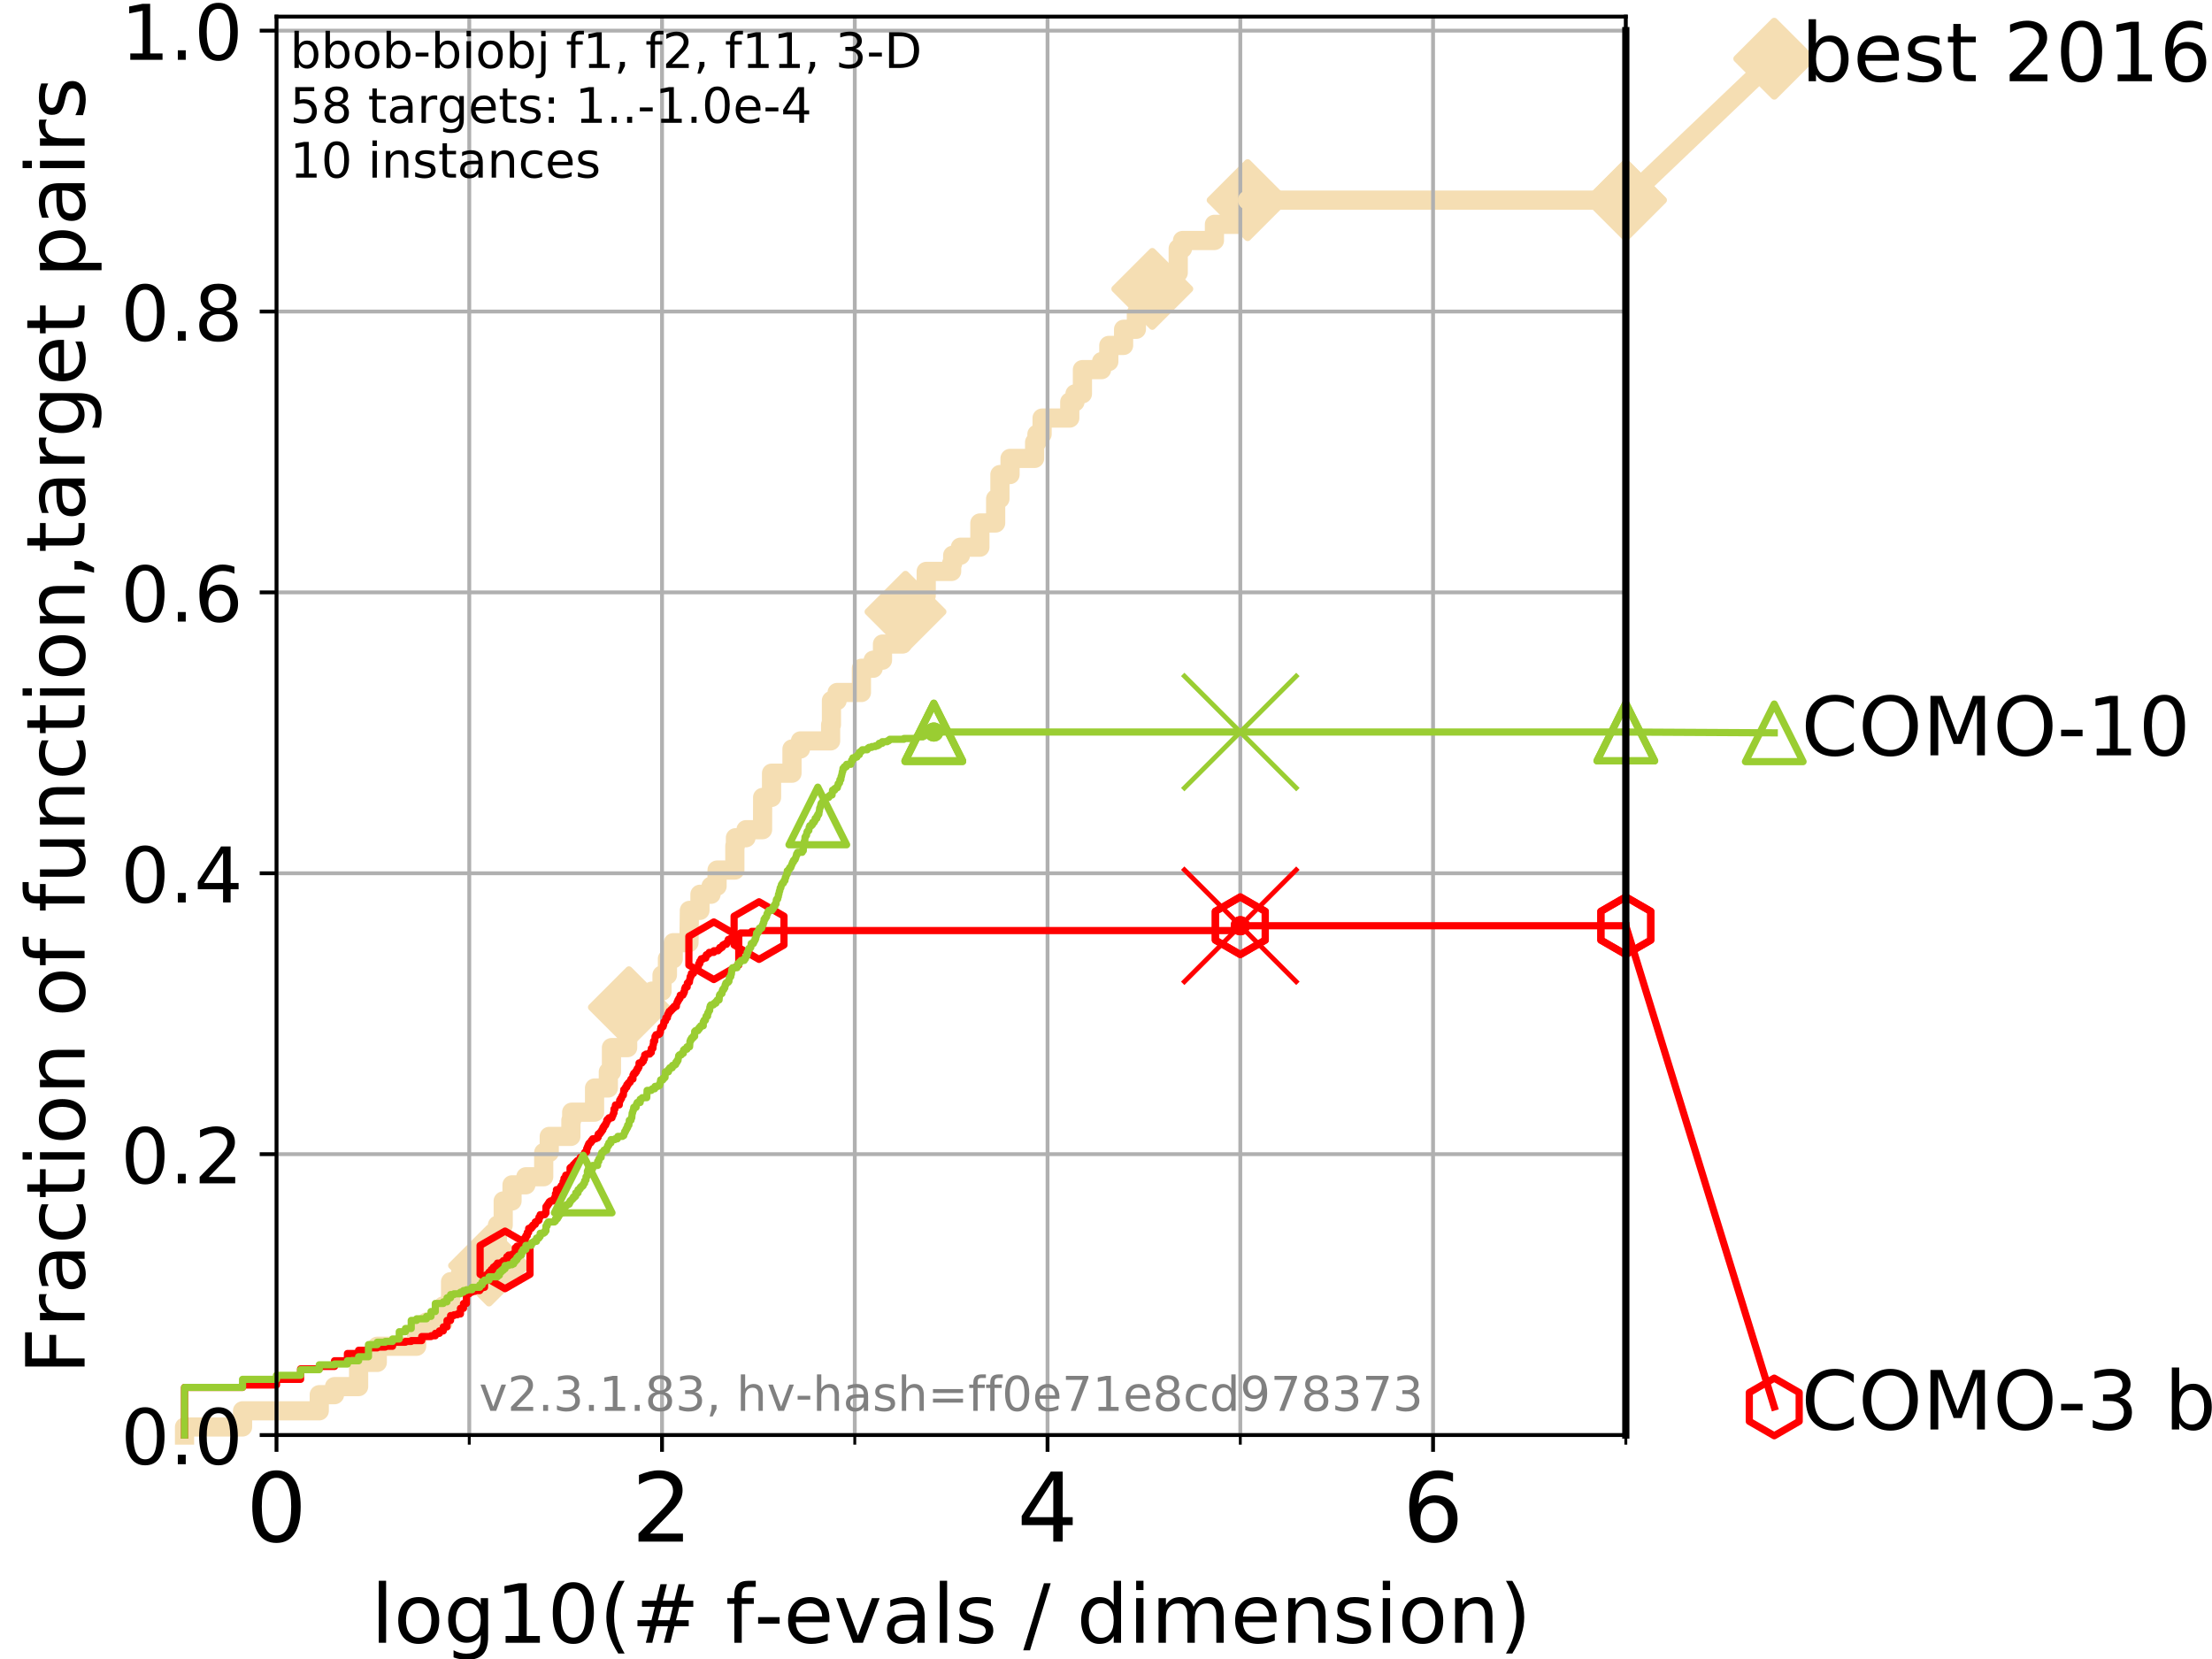 <?xml version="1.0" encoding="utf-8" standalone="no"?>
<!DOCTYPE svg PUBLIC "-//W3C//DTD SVG 1.1//EN"
  "http://www.w3.org/Graphics/SVG/1.1/DTD/svg11.dtd">
<!-- Created with matplotlib (https://matplotlib.org/) -->
<svg height="345.6pt" version="1.1" viewBox="0 0 460.8 345.6" width="460.8pt" xmlns="http://www.w3.org/2000/svg" xmlns:xlink="http://www.w3.org/1999/xlink">
 <defs>
  <style type="text/css">
*{stroke-linecap:butt;stroke-linejoin:round;}
  </style>
 </defs>
 <g id="figure_1">
  <g id="patch_1">
   <path d="M 0 345.6 
L 460.8 345.6 
L 460.8 0 
L 0 0 
z
" style="fill:#ffffff;"/>
  </g>
  <g id="axes_1">
   <g id="patch_2">
    <path d="M 57.6 298.944 
L 338.688 298.944 
L 338.688 3.456 
L 57.6 3.456 
z
" style="fill:#ffffff;"/>
   </g>
   <g id="line2d_1">
    <path d="M 38.441 298.944 
L 38.441 297.263 
L 50.529 297.263 
L 50.529 293.9 
L 66.508 293.9 
L 66.508 290.537 
L 69.688 290.537 
L 69.688 288.856 
L 74.705 288.856 
L 74.705 283.811 
L 78.596 283.811 
L 78.596 280.449 
L 86.793 280.449 
L 86.793 277.086 
L 88.847 277.086 
L 88.847 275.404 
L 92.347 275.404 
L 92.347 272.042 
L 93.864 272.042 
L 93.864 266.998 
L 95.918 266.998 
L 95.918 265.316 
L 99.418 265.316 
L 99.418 263.635 
L 101.878 263.635 
L 101.878 258.591 
L 103.623 258.591 
L 103.623 255.228 
L 104.826 255.228 
L 104.826 250.184 
L 106.664 250.184 
L 106.664 246.821 
L 109.55 246.821 
L 109.55 245.139 
L 113.264 245.139 
L 113.264 240.095 
L 114.419 240.095 
L 114.419 236.732 
L 118.925 236.732 
L 118.925 233.37 
L 119.097 233.37 
L 119.097 231.688 
L 123.856 231.688 
L 123.856 226.644 
L 126.729 226.644 
L 126.729 223.281 
L 127.379 223.281 
L 127.379 218.237 
L 130.752 218.237 
L 130.752 214.874 
L 131.013 214.874 
L 131.013 209.83 
L 135.813 209.83 
L 135.813 206.467 
L 137.911 206.467 
L 137.911 203.105 
L 139.036 203.105 
L 139.036 199.742 
L 140.247 199.742 
L 140.247 196.379 
L 143.528 196.379 
L 143.612 189.653 
L 145.814 189.653 
L 145.814 186.291 
L 148.129 186.291 
L 148.129 184.609 
L 149.378 184.609 
L 149.378 181.246 
L 153.081 181.246 
L 153.081 176.202 
L 153.203 176.202 
L 153.203 174.521 
L 155.404 174.521 
L 155.404 172.84 
L 158.855 172.84 
L 158.872 166.114 
L 160.727 166.114 
L 160.727 161.07 
L 164.986 161.07 
L 164.986 156.026 
L 166.751 156.026 
L 166.751 154.344 
L 173.034 154.344 
L 173.034 150.981 
L 173.204 150.981 
L 173.204 145.937 
L 174.391 145.937 
L 174.391 144.256 
L 179.451 144.256 
L 179.451 139.212 
L 181.902 139.212 
L 181.902 137.53 
L 183.838 137.53 
L 183.838 134.167 
L 188.001 134.167 
L 188.001 132.486 
L 188.631 132.486 
L 188.631 127.442 
L 189.748 127.442 
L 189.748 124.079 
L 192.947 124.079 
L 192.947 119.035 
L 198.243 119.035 
L 198.243 117.354 
L 198.463 117.354 
L 198.463 115.672 
L 200.069 115.672 
L 200.069 113.991 
L 204.128 113.991 
L 204.128 108.947 
L 207.414 108.947 
L 207.414 103.902 
L 208.302 103.902 
L 208.302 98.858 
L 210.41 98.858 
L 210.41 95.495 
L 215.529 95.495 
L 215.529 92.133 
L 216.01 92.133 
L 216.01 90.451 
L 217.088 90.451 
L 217.088 87.088 
L 222.851 87.088 
L 222.851 83.726 
L 223.938 83.726 
L 223.938 82.044 
L 225.488 82.044 
L 225.488 77 
L 229.482 77 
L 229.482 75.319 
L 230.986 75.319 
L 230.986 71.956 
L 234.064 71.956 
L 234.064 68.593 
L 236.729 68.593 
L 236.729 65.23 
L 238.043 65.23 
L 238.043 60.186 
L 240.045 60.186 
L 240.045 56.823 
L 245.444 56.823 
L 245.444 51.779 
L 246.338 51.779 
L 246.338 50.098 
L 252.988 50.098 
L 252.988 46.735 
L 259.903 46.735 
L 259.903 41.691 
L 338.688 41.691 
L 338.688 41.691 
" style="fill:none;stroke:#f5deb3;stroke-linecap:square;stroke-width:4;"/>
   </g>
   <g id="line2d_2">
    <defs>
     <path d="M 0 7.778 
L 7.778 0 
L 0 -7.778 
L -7.778 0 
z
" id="mdcc9f77299" style="stroke:#f5deb3;stroke-linejoin:miter;stroke-width:1.5;"/>
    </defs>
    <g>
     <use style="fill:#f5deb3;stroke:#f5deb3;stroke-linejoin:miter;stroke-width:1.5;" x="101.878" xlink:href="#mdcc9f77299" y="263.635"/>
     <use style="fill:#f5deb3;stroke:#f5deb3;stroke-linejoin:miter;stroke-width:1.5;" x="131.013" xlink:href="#mdcc9f77299" y="209.83"/>
     <use style="fill:#f5deb3;stroke:#f5deb3;stroke-linejoin:miter;stroke-width:1.5;" x="188.631" xlink:href="#mdcc9f77299" y="127.442"/>
     <use style="fill:#f5deb3;stroke:#f5deb3;stroke-linejoin:miter;stroke-width:1.5;" x="240.045" xlink:href="#mdcc9f77299" y="60.186"/>
     <use style="fill:#f5deb3;stroke:#f5deb3;stroke-linejoin:miter;stroke-width:1.5;" x="259.903" xlink:href="#mdcc9f77299" y="41.691"/>
     <use style="fill:#f5deb3;stroke:#f5deb3;stroke-linejoin:miter;stroke-width:1.5;" x="338.688" xlink:href="#mdcc9f77299" y="41.691"/>
    </g>
   </g>
   <g id="line2d_3">
    <path style="fill:none;stroke:#f5deb3;stroke-linecap:square;stroke-width:4;"/>
    <g/>
   </g>
   <g id="line2d_4">
    <path d="M 338.688 41.691 
L 369.608 12.233 
" style="fill:none;stroke:#f5deb3;stroke-linecap:square;stroke-width:4;"/>
    <g>
     <use style="fill:#f5deb3;stroke:#f5deb3;stroke-linejoin:miter;stroke-width:1.5;" x="338.688" xlink:href="#mdcc9f77299" y="41.691"/>
     <use style="fill:#f5deb3;stroke:#f5deb3;stroke-linejoin:miter;stroke-width:1.5;" x="369.608" xlink:href="#mdcc9f77299" y="12.233"/>
    </g>
   </g>
   <g id="matplotlib.axis_1">
    <g id="xtick_1">
     <g id="line2d_5">
      <path clip-path="url(#pe187bf961a)" d="M 57.6 298.944 
L 57.6 3.456 
" style="fill:none;stroke:#b0b0b0;stroke-linecap:square;stroke-width:0.8;"/>
     </g>
     <g id="line2d_6">
      <defs>
       <path d="M 0 0 
L 0 3.5 
" id="md8b2eb0a56" style="stroke:#000000;stroke-width:0.8;"/>
      </defs>
      <g>
       <use style="stroke:#000000;stroke-width:0.8;" x="57.6" xlink:href="#md8b2eb0a56" y="298.944"/>
      </g>
     </g>
     <g id="text_1">
      <!-- 0 -->
      <defs>
       <path d="M 31.781 66.406 
Q 24.172 66.406 20.328 58.906 
Q 16.5 51.422 16.5 36.375 
Q 16.5 21.391 20.328 13.891 
Q 24.172 6.391 31.781 6.391 
Q 39.453 6.391 43.281 13.891 
Q 47.125 21.391 47.125 36.375 
Q 47.125 51.422 43.281 58.906 
Q 39.453 66.406 31.781 66.406 
z
M 31.781 74.219 
Q 44.047 74.219 50.516 64.516 
Q 56.984 54.828 56.984 36.375 
Q 56.984 17.969 50.516 8.266 
Q 44.047 -1.422 31.781 -1.422 
Q 19.531 -1.422 13.062 8.266 
Q 6.594 17.969 6.594 36.375 
Q 6.594 54.828 13.062 64.516 
Q 19.531 74.219 31.781 74.219 
z
" id="DejaVuSans-48"/>
      </defs>
      <g transform="translate(51.237 321.141)scale(0.2 -0.2)">
       <use xlink:href="#DejaVuSans-48"/>
      </g>
     </g>
    </g>
    <g id="xtick_2">
     <g id="line2d_7">
      <path clip-path="url(#pe187bf961a)" d="M 137.911 298.944 
L 137.911 3.456 
" style="fill:none;stroke:#b0b0b0;stroke-linecap:square;stroke-width:0.8;"/>
     </g>
     <g id="line2d_8">
      <g>
       <use style="stroke:#000000;stroke-width:0.8;" x="137.911" xlink:href="#md8b2eb0a56" y="298.944"/>
      </g>
     </g>
     <g id="text_2">
      <!-- 2 -->
      <defs>
       <path d="M 19.188 8.297 
L 53.609 8.297 
L 53.609 0 
L 7.328 0 
L 7.328 8.297 
Q 12.938 14.109 22.625 23.891 
Q 32.328 33.688 34.812 36.531 
Q 39.547 41.844 41.422 45.531 
Q 43.312 49.219 43.312 52.781 
Q 43.312 58.594 39.234 62.25 
Q 35.156 65.922 28.609 65.922 
Q 23.969 65.922 18.812 64.312 
Q 13.672 62.703 7.812 59.422 
L 7.812 69.391 
Q 13.766 71.781 18.938 73 
Q 24.125 74.219 28.422 74.219 
Q 39.75 74.219 46.484 68.547 
Q 53.219 62.891 53.219 53.422 
Q 53.219 48.922 51.531 44.891 
Q 49.859 40.875 45.406 35.406 
Q 44.188 33.984 37.641 27.219 
Q 31.109 20.453 19.188 8.297 
z
" id="DejaVuSans-50"/>
      </defs>
      <g transform="translate(131.548 321.141)scale(0.2 -0.2)">
       <use xlink:href="#DejaVuSans-50"/>
      </g>
     </g>
    </g>
    <g id="xtick_3">
     <g id="line2d_9">
      <path clip-path="url(#pe187bf961a)" d="M 218.222 298.944 
L 218.222 3.456 
" style="fill:none;stroke:#b0b0b0;stroke-linecap:square;stroke-width:0.8;"/>
     </g>
     <g id="line2d_10">
      <g>
       <use style="stroke:#000000;stroke-width:0.8;" x="218.222" xlink:href="#md8b2eb0a56" y="298.944"/>
      </g>
     </g>
     <g id="text_3">
      <!-- 4 -->
      <defs>
       <path d="M 37.797 64.312 
L 12.891 25.391 
L 37.797 25.391 
z
M 35.203 72.906 
L 47.609 72.906 
L 47.609 25.391 
L 58.016 25.391 
L 58.016 17.188 
L 47.609 17.188 
L 47.609 0 
L 37.797 0 
L 37.797 17.188 
L 4.891 17.188 
L 4.891 26.703 
z
" id="DejaVuSans-52"/>
      </defs>
      <g transform="translate(211.859 321.141)scale(0.2 -0.2)">
       <use xlink:href="#DejaVuSans-52"/>
      </g>
     </g>
    </g>
    <g id="xtick_4">
     <g id="line2d_11">
      <path clip-path="url(#pe187bf961a)" d="M 298.533 298.944 
L 298.533 3.456 
" style="fill:none;stroke:#b0b0b0;stroke-linecap:square;stroke-width:0.8;"/>
     </g>
     <g id="line2d_12">
      <g>
       <use style="stroke:#000000;stroke-width:0.8;" x="298.533" xlink:href="#md8b2eb0a56" y="298.944"/>
      </g>
     </g>
     <g id="text_4">
      <!-- 6 -->
      <defs>
       <path d="M 33.016 40.375 
Q 26.375 40.375 22.484 35.828 
Q 18.609 31.297 18.609 23.391 
Q 18.609 15.531 22.484 10.953 
Q 26.375 6.391 33.016 6.391 
Q 39.656 6.391 43.531 10.953 
Q 47.406 15.531 47.406 23.391 
Q 47.406 31.297 43.531 35.828 
Q 39.656 40.375 33.016 40.375 
z
M 52.594 71.297 
L 52.594 62.312 
Q 48.875 64.062 45.094 64.984 
Q 41.312 65.922 37.594 65.922 
Q 27.828 65.922 22.672 59.328 
Q 17.531 52.734 16.797 39.406 
Q 19.672 43.656 24.016 45.922 
Q 28.375 48.188 33.594 48.188 
Q 44.578 48.188 50.953 41.516 
Q 57.328 34.859 57.328 23.391 
Q 57.328 12.156 50.688 5.359 
Q 44.047 -1.422 33.016 -1.422 
Q 20.359 -1.422 13.672 8.266 
Q 6.984 17.969 6.984 36.375 
Q 6.984 53.656 15.188 63.938 
Q 23.391 74.219 37.203 74.219 
Q 40.922 74.219 44.703 73.484 
Q 48.484 72.75 52.594 71.297 
z
" id="DejaVuSans-54"/>
      </defs>
      <g transform="translate(292.17 321.141)scale(0.2 -0.2)">
       <use xlink:href="#DejaVuSans-54"/>
      </g>
     </g>
    </g>
    <g id="xtick_5">
     <g id="line2d_13">
      <path clip-path="url(#pe187bf961a)" d="M 97.755 298.944 
L 97.755 3.456 
" style="fill:none;stroke:#b0b0b0;stroke-linecap:square;stroke-width:0.8;"/>
     </g>
     <g id="line2d_14">
      <defs>
       <path d="M 0 0 
L 0 2 
" id="md4dc1855a8" style="stroke:#000000;stroke-width:0.6;"/>
      </defs>
      <g>
       <use style="stroke:#000000;stroke-width:0.6;" x="97.755" xlink:href="#md4dc1855a8" y="298.944"/>
      </g>
     </g>
    </g>
    <g id="xtick_6">
     <g id="line2d_15">
      <path clip-path="url(#pe187bf961a)" d="M 178.066 298.944 
L 178.066 3.456 
" style="fill:none;stroke:#b0b0b0;stroke-linecap:square;stroke-width:0.8;"/>
     </g>
     <g id="line2d_16">
      <g>
       <use style="stroke:#000000;stroke-width:0.6;" x="178.066" xlink:href="#md4dc1855a8" y="298.944"/>
      </g>
     </g>
    </g>
    <g id="xtick_7">
     <g id="line2d_17">
      <path clip-path="url(#pe187bf961a)" d="M 258.377 298.944 
L 258.377 3.456 
" style="fill:none;stroke:#b0b0b0;stroke-linecap:square;stroke-width:0.8;"/>
     </g>
     <g id="line2d_18">
      <g>
       <use style="stroke:#000000;stroke-width:0.6;" x="258.377" xlink:href="#md4dc1855a8" y="298.944"/>
      </g>
     </g>
    </g>
    <g id="xtick_8">
     <g id="line2d_19">
      <path clip-path="url(#pe187bf961a)" d="M 338.688 298.944 
L 338.688 3.456 
" style="fill:none;stroke:#b0b0b0;stroke-linecap:square;stroke-width:0.8;"/>
     </g>
     <g id="line2d_20">
      <g>
       <use style="stroke:#000000;stroke-width:0.6;" x="338.688" xlink:href="#md4dc1855a8" y="298.944"/>
      </g>
     </g>
    </g>
    <g id="text_5">
     <!-- log10(# f-evals / dimension) -->
     <defs>
      <path d="M 9.422 75.984 
L 18.406 75.984 
L 18.406 0 
L 9.422 0 
z
" id="DejaVuSans-108"/>
      <path d="M 30.609 48.391 
Q 23.391 48.391 19.188 42.75 
Q 14.984 37.109 14.984 27.297 
Q 14.984 17.484 19.156 11.844 
Q 23.344 6.203 30.609 6.203 
Q 37.797 6.203 41.984 11.859 
Q 46.188 17.531 46.188 27.297 
Q 46.188 37.016 41.984 42.703 
Q 37.797 48.391 30.609 48.391 
z
M 30.609 56 
Q 42.328 56 49.016 48.375 
Q 55.719 40.766 55.719 27.297 
Q 55.719 13.875 49.016 6.219 
Q 42.328 -1.422 30.609 -1.422 
Q 18.844 -1.422 12.172 6.219 
Q 5.516 13.875 5.516 27.297 
Q 5.516 40.766 12.172 48.375 
Q 18.844 56 30.609 56 
z
" id="DejaVuSans-111"/>
      <path d="M 45.406 27.984 
Q 45.406 37.75 41.375 43.109 
Q 37.359 48.484 30.078 48.484 
Q 22.859 48.484 18.828 43.109 
Q 14.797 37.75 14.797 27.984 
Q 14.797 18.266 18.828 12.891 
Q 22.859 7.516 30.078 7.516 
Q 37.359 7.516 41.375 12.891 
Q 45.406 18.266 45.406 27.984 
z
M 54.391 6.781 
Q 54.391 -7.172 48.188 -13.984 
Q 42 -20.797 29.203 -20.797 
Q 24.469 -20.797 20.266 -20.094 
Q 16.062 -19.391 12.109 -17.922 
L 12.109 -9.188 
Q 16.062 -11.328 19.922 -12.344 
Q 23.781 -13.375 27.781 -13.375 
Q 36.625 -13.375 41.016 -8.766 
Q 45.406 -4.156 45.406 5.172 
L 45.406 9.625 
Q 42.625 4.781 38.281 2.391 
Q 33.938 0 27.875 0 
Q 17.828 0 11.672 7.656 
Q 5.516 15.328 5.516 27.984 
Q 5.516 40.672 11.672 48.328 
Q 17.828 56 27.875 56 
Q 33.938 56 38.281 53.609 
Q 42.625 51.219 45.406 46.391 
L 45.406 54.688 
L 54.391 54.688 
z
" id="DejaVuSans-103"/>
      <path d="M 12.406 8.297 
L 28.516 8.297 
L 28.516 63.922 
L 10.984 60.406 
L 10.984 69.391 
L 28.422 72.906 
L 38.281 72.906 
L 38.281 8.297 
L 54.391 8.297 
L 54.391 0 
L 12.406 0 
z
" id="DejaVuSans-49"/>
      <path d="M 31 75.875 
Q 24.469 64.656 21.281 53.656 
Q 18.109 42.672 18.109 31.391 
Q 18.109 20.125 21.312 9.062 
Q 24.516 -2 31 -13.188 
L 23.188 -13.188 
Q 15.875 -1.703 12.234 9.375 
Q 8.594 20.453 8.594 31.391 
Q 8.594 42.281 12.203 53.312 
Q 15.828 64.359 23.188 75.875 
z
" id="DejaVuSans-40"/>
      <path d="M 51.125 44 
L 36.922 44 
L 32.812 27.688 
L 47.125 27.688 
z
M 43.797 71.781 
L 38.719 51.516 
L 52.984 51.516 
L 58.109 71.781 
L 65.922 71.781 
L 60.891 51.516 
L 76.125 51.516 
L 76.125 44 
L 58.984 44 
L 54.984 27.688 
L 70.516 27.688 
L 70.516 20.219 
L 53.078 20.219 
L 48 0 
L 40.188 0 
L 45.219 20.219 
L 30.906 20.219 
L 25.875 0 
L 18.016 0 
L 23.094 20.219 
L 7.719 20.219 
L 7.719 27.688 
L 24.906 27.688 
L 29 44 
L 13.281 44 
L 13.281 51.516 
L 30.906 51.516 
L 35.891 71.781 
z
" id="DejaVuSans-35"/>
      <path id="DejaVuSans-32"/>
      <path d="M 37.109 75.984 
L 37.109 68.5 
L 28.516 68.5 
Q 23.688 68.5 21.797 66.547 
Q 19.922 64.594 19.922 59.516 
L 19.922 54.688 
L 34.719 54.688 
L 34.719 47.703 
L 19.922 47.703 
L 19.922 0 
L 10.891 0 
L 10.891 47.703 
L 2.297 47.703 
L 2.297 54.688 
L 10.891 54.688 
L 10.891 58.5 
Q 10.891 67.625 15.141 71.797 
Q 19.391 75.984 28.609 75.984 
z
" id="DejaVuSans-102"/>
      <path d="M 4.891 31.391 
L 31.203 31.391 
L 31.203 23.391 
L 4.891 23.391 
z
" id="DejaVuSans-45"/>
      <path d="M 56.203 29.594 
L 56.203 25.203 
L 14.891 25.203 
Q 15.484 15.922 20.484 11.062 
Q 25.484 6.203 34.422 6.203 
Q 39.594 6.203 44.453 7.469 
Q 49.312 8.734 54.109 11.281 
L 54.109 2.781 
Q 49.266 0.734 44.188 -0.344 
Q 39.109 -1.422 33.891 -1.422 
Q 20.797 -1.422 13.156 6.188 
Q 5.516 13.812 5.516 26.812 
Q 5.516 40.234 12.766 48.109 
Q 20.016 56 32.328 56 
Q 43.359 56 49.781 48.891 
Q 56.203 41.797 56.203 29.594 
z
M 47.219 32.234 
Q 47.125 39.594 43.094 43.984 
Q 39.062 48.391 32.422 48.391 
Q 24.906 48.391 20.391 44.141 
Q 15.875 39.891 15.188 32.172 
z
" id="DejaVuSans-101"/>
      <path d="M 2.984 54.688 
L 12.5 54.688 
L 29.594 8.797 
L 46.688 54.688 
L 56.203 54.688 
L 35.688 0 
L 23.484 0 
z
" id="DejaVuSans-118"/>
      <path d="M 34.281 27.484 
Q 23.391 27.484 19.188 25 
Q 14.984 22.516 14.984 16.5 
Q 14.984 11.719 18.141 8.906 
Q 21.297 6.109 26.703 6.109 
Q 34.188 6.109 38.703 11.406 
Q 43.219 16.703 43.219 25.484 
L 43.219 27.484 
z
M 52.203 31.203 
L 52.203 0 
L 43.219 0 
L 43.219 8.297 
Q 40.141 3.328 35.547 0.953 
Q 30.953 -1.422 24.312 -1.422 
Q 15.922 -1.422 10.953 3.297 
Q 6 8.016 6 15.922 
Q 6 25.141 12.172 29.828 
Q 18.359 34.516 30.609 34.516 
L 43.219 34.516 
L 43.219 35.406 
Q 43.219 41.609 39.141 45 
Q 35.062 48.391 27.688 48.391 
Q 23 48.391 18.547 47.266 
Q 14.109 46.141 10.016 43.891 
L 10.016 52.203 
Q 14.938 54.109 19.578 55.047 
Q 24.219 56 28.609 56 
Q 40.484 56 46.344 49.844 
Q 52.203 43.703 52.203 31.203 
z
" id="DejaVuSans-97"/>
      <path d="M 44.281 53.078 
L 44.281 44.578 
Q 40.484 46.531 36.375 47.5 
Q 32.281 48.484 27.875 48.484 
Q 21.188 48.484 17.844 46.438 
Q 14.5 44.391 14.5 40.281 
Q 14.5 37.156 16.891 35.375 
Q 19.281 33.594 26.516 31.984 
L 29.594 31.297 
Q 39.156 29.25 43.188 25.516 
Q 47.219 21.781 47.219 15.094 
Q 47.219 7.469 41.188 3.016 
Q 35.156 -1.422 24.609 -1.422 
Q 20.219 -1.422 15.453 -0.562 
Q 10.688 0.297 5.422 2 
L 5.422 11.281 
Q 10.406 8.688 15.234 7.391 
Q 20.062 6.109 24.812 6.109 
Q 31.156 6.109 34.562 8.281 
Q 37.984 10.453 37.984 14.406 
Q 37.984 18.062 35.516 20.016 
Q 33.062 21.969 24.703 23.781 
L 21.578 24.516 
Q 13.234 26.266 9.516 29.906 
Q 5.812 33.547 5.812 39.891 
Q 5.812 47.609 11.281 51.797 
Q 16.75 56 26.812 56 
Q 31.781 56 36.172 55.266 
Q 40.578 54.547 44.281 53.078 
z
" id="DejaVuSans-115"/>
      <path d="M 25.391 72.906 
L 33.688 72.906 
L 8.297 -9.281 
L 0 -9.281 
z
" id="DejaVuSans-47"/>
      <path d="M 45.406 46.391 
L 45.406 75.984 
L 54.391 75.984 
L 54.391 0 
L 45.406 0 
L 45.406 8.203 
Q 42.578 3.328 38.25 0.953 
Q 33.938 -1.422 27.875 -1.422 
Q 17.969 -1.422 11.734 6.484 
Q 5.516 14.406 5.516 27.297 
Q 5.516 40.188 11.734 48.094 
Q 17.969 56 27.875 56 
Q 33.938 56 38.25 53.625 
Q 42.578 51.266 45.406 46.391 
z
M 14.797 27.297 
Q 14.797 17.391 18.875 11.75 
Q 22.953 6.109 30.078 6.109 
Q 37.203 6.109 41.297 11.75 
Q 45.406 17.391 45.406 27.297 
Q 45.406 37.203 41.297 42.844 
Q 37.203 48.484 30.078 48.484 
Q 22.953 48.484 18.875 42.844 
Q 14.797 37.203 14.797 27.297 
z
" id="DejaVuSans-100"/>
      <path d="M 9.422 54.688 
L 18.406 54.688 
L 18.406 0 
L 9.422 0 
z
M 9.422 75.984 
L 18.406 75.984 
L 18.406 64.594 
L 9.422 64.594 
z
" id="DejaVuSans-105"/>
      <path d="M 52 44.188 
Q 55.375 50.25 60.062 53.125 
Q 64.75 56 71.094 56 
Q 79.641 56 84.281 50.016 
Q 88.922 44.047 88.922 33.016 
L 88.922 0 
L 79.891 0 
L 79.891 32.719 
Q 79.891 40.578 77.094 44.375 
Q 74.312 48.188 68.609 48.188 
Q 61.625 48.188 57.562 43.547 
Q 53.516 38.922 53.516 30.906 
L 53.516 0 
L 44.484 0 
L 44.484 32.719 
Q 44.484 40.625 41.703 44.406 
Q 38.922 48.188 33.109 48.188 
Q 26.219 48.188 22.156 43.531 
Q 18.109 38.875 18.109 30.906 
L 18.109 0 
L 9.078 0 
L 9.078 54.688 
L 18.109 54.688 
L 18.109 46.188 
Q 21.188 51.219 25.484 53.609 
Q 29.781 56 35.688 56 
Q 41.656 56 45.828 52.969 
Q 50 49.953 52 44.188 
z
" id="DejaVuSans-109"/>
      <path d="M 54.891 33.016 
L 54.891 0 
L 45.906 0 
L 45.906 32.719 
Q 45.906 40.484 42.875 44.328 
Q 39.844 48.188 33.797 48.188 
Q 26.516 48.188 22.312 43.547 
Q 18.109 38.922 18.109 30.906 
L 18.109 0 
L 9.078 0 
L 9.078 54.688 
L 18.109 54.688 
L 18.109 46.188 
Q 21.344 51.125 25.703 53.562 
Q 30.078 56 35.797 56 
Q 45.219 56 50.047 50.172 
Q 54.891 44.344 54.891 33.016 
z
" id="DejaVuSans-110"/>
      <path d="M 8.016 75.875 
L 15.828 75.875 
Q 23.141 64.359 26.781 53.312 
Q 30.422 42.281 30.422 31.391 
Q 30.422 20.453 26.781 9.375 
Q 23.141 -1.703 15.828 -13.188 
L 8.016 -13.188 
Q 14.5 -2 17.703 9.062 
Q 20.906 20.125 20.906 31.391 
Q 20.906 42.672 17.703 53.656 
Q 14.5 64.656 8.016 75.875 
z
" id="DejaVuSans-41"/>
     </defs>
     <g transform="translate(77.303 342.218)scale(0.17 -0.17)">
      <use xlink:href="#DejaVuSans-108"/>
      <use x="27.783" xlink:href="#DejaVuSans-111"/>
      <use x="88.965" xlink:href="#DejaVuSans-103"/>
      <use x="152.441" xlink:href="#DejaVuSans-49"/>
      <use x="216.064" xlink:href="#DejaVuSans-48"/>
      <use x="279.688" xlink:href="#DejaVuSans-40"/>
      <use x="318.701" xlink:href="#DejaVuSans-35"/>
      <use x="402.49" xlink:href="#DejaVuSans-32"/>
      <use x="434.277" xlink:href="#DejaVuSans-102"/>
      <use x="469.404" xlink:href="#DejaVuSans-45"/>
      <use x="505.488" xlink:href="#DejaVuSans-101"/>
      <use x="567.012" xlink:href="#DejaVuSans-118"/>
      <use x="626.191" xlink:href="#DejaVuSans-97"/>
      <use x="687.471" xlink:href="#DejaVuSans-108"/>
      <use x="715.254" xlink:href="#DejaVuSans-115"/>
      <use x="767.354" xlink:href="#DejaVuSans-32"/>
      <use x="799.141" xlink:href="#DejaVuSans-47"/>
      <use x="832.832" xlink:href="#DejaVuSans-32"/>
      <use x="864.619" xlink:href="#DejaVuSans-100"/>
      <use x="928.096" xlink:href="#DejaVuSans-105"/>
      <use x="955.879" xlink:href="#DejaVuSans-109"/>
      <use x="1053.291" xlink:href="#DejaVuSans-101"/>
      <use x="1114.814" xlink:href="#DejaVuSans-110"/>
      <use x="1178.193" xlink:href="#DejaVuSans-115"/>
      <use x="1230.293" xlink:href="#DejaVuSans-105"/>
      <use x="1258.076" xlink:href="#DejaVuSans-111"/>
      <use x="1319.258" xlink:href="#DejaVuSans-110"/>
      <use x="1382.637" xlink:href="#DejaVuSans-41"/>
     </g>
    </g>
   </g>
   <g id="matplotlib.axis_2">
    <g id="ytick_1">
     <g id="line2d_21">
      <path clip-path="url(#pe187bf961a)" d="M 57.6 298.944 
L 338.688 298.944 
" style="fill:none;stroke:#b0b0b0;stroke-linecap:square;stroke-width:0.8;"/>
     </g>
     <g id="line2d_22">
      <defs>
       <path d="M 0 0 
L -3.5 0 
" id="m5f93288e53" style="stroke:#000000;stroke-width:0.8;"/>
      </defs>
      <g>
       <use style="stroke:#000000;stroke-width:0.8;" x="57.6" xlink:href="#m5f93288e53" y="298.944"/>
      </g>
     </g>
     <g id="text_6">
      <!-- 0.0 -->
      <defs>
       <path d="M 10.688 12.406 
L 21 12.406 
L 21 0 
L 10.688 0 
z
" id="DejaVuSans-46"/>
      </defs>
      <g transform="translate(25.155 305.023)scale(0.16 -0.16)">
       <use xlink:href="#DejaVuSans-48"/>
       <use x="63.623" xlink:href="#DejaVuSans-46"/>
       <use x="95.41" xlink:href="#DejaVuSans-48"/>
      </g>
     </g>
    </g>
    <g id="ytick_2">
     <g id="line2d_23">
      <path clip-path="url(#pe187bf961a)" d="M 57.6 240.432 
L 338.688 240.432 
" style="fill:none;stroke:#b0b0b0;stroke-linecap:square;stroke-width:0.8;"/>
     </g>
     <g id="line2d_24">
      <g>
       <use style="stroke:#000000;stroke-width:0.8;" x="57.6" xlink:href="#m5f93288e53" y="240.432"/>
      </g>
     </g>
     <g id="text_7">
      <!-- 0.2 -->
      <g transform="translate(25.155 246.51)scale(0.16 -0.16)">
       <use xlink:href="#DejaVuSans-48"/>
       <use x="63.623" xlink:href="#DejaVuSans-46"/>
       <use x="95.41" xlink:href="#DejaVuSans-50"/>
      </g>
     </g>
    </g>
    <g id="ytick_3">
     <g id="line2d_25">
      <path clip-path="url(#pe187bf961a)" d="M 57.6 181.919 
L 338.688 181.919 
" style="fill:none;stroke:#b0b0b0;stroke-linecap:square;stroke-width:0.8;"/>
     </g>
     <g id="line2d_26">
      <g>
       <use style="stroke:#000000;stroke-width:0.8;" x="57.6" xlink:href="#m5f93288e53" y="181.919"/>
      </g>
     </g>
     <g id="text_8">
      <!-- 0.4 -->
      <g transform="translate(25.155 187.998)scale(0.16 -0.16)">
       <use xlink:href="#DejaVuSans-48"/>
       <use x="63.623" xlink:href="#DejaVuSans-46"/>
       <use x="95.41" xlink:href="#DejaVuSans-52"/>
      </g>
     </g>
    </g>
    <g id="ytick_4">
     <g id="line2d_27">
      <path clip-path="url(#pe187bf961a)" d="M 57.6 123.407 
L 338.688 123.407 
" style="fill:none;stroke:#b0b0b0;stroke-linecap:square;stroke-width:0.8;"/>
     </g>
     <g id="line2d_28">
      <g>
       <use style="stroke:#000000;stroke-width:0.8;" x="57.6" xlink:href="#m5f93288e53" y="123.407"/>
      </g>
     </g>
     <g id="text_9">
      <!-- 0.6 -->
      <g transform="translate(25.155 129.485)scale(0.16 -0.16)">
       <use xlink:href="#DejaVuSans-48"/>
       <use x="63.623" xlink:href="#DejaVuSans-46"/>
       <use x="95.41" xlink:href="#DejaVuSans-54"/>
      </g>
     </g>
    </g>
    <g id="ytick_5">
     <g id="line2d_29">
      <path clip-path="url(#pe187bf961a)" d="M 57.6 64.894 
L 338.688 64.894 
" style="fill:none;stroke:#b0b0b0;stroke-linecap:square;stroke-width:0.8;"/>
     </g>
     <g id="line2d_30">
      <g>
       <use style="stroke:#000000;stroke-width:0.8;" x="57.6" xlink:href="#m5f93288e53" y="64.894"/>
      </g>
     </g>
     <g id="text_10">
      <!-- 0.8 -->
      <defs>
       <path d="M 31.781 34.625 
Q 24.75 34.625 20.719 30.859 
Q 16.703 27.094 16.703 20.516 
Q 16.703 13.922 20.719 10.156 
Q 24.75 6.391 31.781 6.391 
Q 38.812 6.391 42.859 10.172 
Q 46.922 13.969 46.922 20.516 
Q 46.922 27.094 42.891 30.859 
Q 38.875 34.625 31.781 34.625 
z
M 21.922 38.812 
Q 15.578 40.375 12.031 44.719 
Q 8.5 49.078 8.5 55.328 
Q 8.5 64.062 14.719 69.141 
Q 20.953 74.219 31.781 74.219 
Q 42.672 74.219 48.875 69.141 
Q 55.078 64.062 55.078 55.328 
Q 55.078 49.078 51.531 44.719 
Q 48 40.375 41.703 38.812 
Q 48.828 37.156 52.797 32.312 
Q 56.781 27.484 56.781 20.516 
Q 56.781 9.906 50.312 4.234 
Q 43.844 -1.422 31.781 -1.422 
Q 19.734 -1.422 13.25 4.234 
Q 6.781 9.906 6.781 20.516 
Q 6.781 27.484 10.781 32.312 
Q 14.797 37.156 21.922 38.812 
z
M 18.312 54.391 
Q 18.312 48.734 21.844 45.562 
Q 25.391 42.391 31.781 42.391 
Q 38.141 42.391 41.719 45.562 
Q 45.312 48.734 45.312 54.391 
Q 45.312 60.062 41.719 63.234 
Q 38.141 66.406 31.781 66.406 
Q 25.391 66.406 21.844 63.234 
Q 18.312 60.062 18.312 54.391 
z
" id="DejaVuSans-56"/>
      </defs>
      <g transform="translate(25.155 70.973)scale(0.16 -0.16)">
       <use xlink:href="#DejaVuSans-48"/>
       <use x="63.623" xlink:href="#DejaVuSans-46"/>
       <use x="95.41" xlink:href="#DejaVuSans-56"/>
      </g>
     </g>
    </g>
    <g id="ytick_6">
     <g id="line2d_31">
      <path clip-path="url(#pe187bf961a)" d="M 57.6 6.382 
L 338.688 6.382 
" style="fill:none;stroke:#b0b0b0;stroke-linecap:square;stroke-width:0.8;"/>
     </g>
     <g id="line2d_32">
      <g>
       <use style="stroke:#000000;stroke-width:0.8;" x="57.6" xlink:href="#m5f93288e53" y="6.382"/>
      </g>
     </g>
     <g id="text_11">
      <!-- 1.0 -->
      <g transform="translate(25.155 12.46)scale(0.16 -0.16)">
       <use xlink:href="#DejaVuSans-49"/>
       <use x="63.623" xlink:href="#DejaVuSans-46"/>
       <use x="95.41" xlink:href="#DejaVuSans-48"/>
      </g>
     </g>
    </g>
    <g id="text_12">
     <!-- Fraction of function,target pairs -->
     <defs>
      <path d="M 9.812 72.906 
L 51.703 72.906 
L 51.703 64.594 
L 19.672 64.594 
L 19.672 43.109 
L 48.578 43.109 
L 48.578 34.812 
L 19.672 34.812 
L 19.672 0 
L 9.812 0 
z
" id="DejaVuSans-70"/>
      <path d="M 41.109 46.297 
Q 39.594 47.172 37.812 47.578 
Q 36.031 48 33.891 48 
Q 26.266 48 22.188 43.047 
Q 18.109 38.094 18.109 28.812 
L 18.109 0 
L 9.078 0 
L 9.078 54.688 
L 18.109 54.688 
L 18.109 46.188 
Q 20.953 51.172 25.484 53.578 
Q 30.031 56 36.531 56 
Q 37.453 56 38.578 55.875 
Q 39.703 55.766 41.062 55.516 
z
" id="DejaVuSans-114"/>
      <path d="M 48.781 52.594 
L 48.781 44.188 
Q 44.969 46.297 41.141 47.344 
Q 37.312 48.391 33.406 48.391 
Q 24.656 48.391 19.812 42.844 
Q 14.984 37.312 14.984 27.297 
Q 14.984 17.281 19.812 11.734 
Q 24.656 6.203 33.406 6.203 
Q 37.312 6.203 41.141 7.25 
Q 44.969 8.297 48.781 10.406 
L 48.781 2.094 
Q 45.016 0.344 40.984 -0.531 
Q 36.969 -1.422 32.422 -1.422 
Q 20.062 -1.422 12.781 6.344 
Q 5.516 14.109 5.516 27.297 
Q 5.516 40.672 12.859 48.328 
Q 20.219 56 33.016 56 
Q 37.156 56 41.109 55.141 
Q 45.062 54.297 48.781 52.594 
z
" id="DejaVuSans-99"/>
      <path d="M 18.312 70.219 
L 18.312 54.688 
L 36.812 54.688 
L 36.812 47.703 
L 18.312 47.703 
L 18.312 18.016 
Q 18.312 11.328 20.141 9.422 
Q 21.969 7.516 27.594 7.516 
L 36.812 7.516 
L 36.812 0 
L 27.594 0 
Q 17.188 0 13.234 3.875 
Q 9.281 7.766 9.281 18.016 
L 9.281 47.703 
L 2.688 47.703 
L 2.688 54.688 
L 9.281 54.688 
L 9.281 70.219 
z
" id="DejaVuSans-116"/>
      <path d="M 8.5 21.578 
L 8.5 54.688 
L 17.484 54.688 
L 17.484 21.922 
Q 17.484 14.156 20.5 10.266 
Q 23.531 6.391 29.594 6.391 
Q 36.859 6.391 41.078 11.031 
Q 45.312 15.672 45.312 23.688 
L 45.312 54.688 
L 54.297 54.688 
L 54.297 0 
L 45.312 0 
L 45.312 8.406 
Q 42.047 3.422 37.719 1 
Q 33.406 -1.422 27.688 -1.422 
Q 18.266 -1.422 13.375 4.438 
Q 8.5 10.297 8.5 21.578 
z
M 31.109 56 
z
" id="DejaVuSans-117"/>
      <path d="M 11.719 12.406 
L 22.016 12.406 
L 22.016 4 
L 14.016 -11.625 
L 7.719 -11.625 
L 11.719 4 
z
" id="DejaVuSans-44"/>
      <path d="M 18.109 8.203 
L 18.109 -20.797 
L 9.078 -20.797 
L 9.078 54.688 
L 18.109 54.688 
L 18.109 46.391 
Q 20.953 51.266 25.266 53.625 
Q 29.594 56 35.594 56 
Q 45.562 56 51.781 48.094 
Q 58.016 40.188 58.016 27.297 
Q 58.016 14.406 51.781 6.484 
Q 45.562 -1.422 35.594 -1.422 
Q 29.594 -1.422 25.266 0.953 
Q 20.953 3.328 18.109 8.203 
z
M 48.688 27.297 
Q 48.688 37.203 44.609 42.844 
Q 40.531 48.484 33.406 48.484 
Q 26.266 48.484 22.188 42.844 
Q 18.109 37.203 18.109 27.297 
Q 18.109 17.391 22.188 11.75 
Q 26.266 6.109 33.406 6.109 
Q 40.531 6.109 44.609 11.75 
Q 48.688 17.391 48.688 27.297 
z
" id="DejaVuSans-112"/>
     </defs>
     <g transform="translate(17.62 286.339)rotate(-90)scale(0.17 -0.17)">
      <use xlink:href="#DejaVuSans-70"/>
      <use x="57.41" xlink:href="#DejaVuSans-114"/>
      <use x="98.523" xlink:href="#DejaVuSans-97"/>
      <use x="159.803" xlink:href="#DejaVuSans-99"/>
      <use x="214.783" xlink:href="#DejaVuSans-116"/>
      <use x="253.992" xlink:href="#DejaVuSans-105"/>
      <use x="281.775" xlink:href="#DejaVuSans-111"/>
      <use x="342.957" xlink:href="#DejaVuSans-110"/>
      <use x="406.336" xlink:href="#DejaVuSans-32"/>
      <use x="438.123" xlink:href="#DejaVuSans-111"/>
      <use x="499.305" xlink:href="#DejaVuSans-102"/>
      <use x="534.51" xlink:href="#DejaVuSans-32"/>
      <use x="566.297" xlink:href="#DejaVuSans-102"/>
      <use x="601.502" xlink:href="#DejaVuSans-117"/>
      <use x="664.881" xlink:href="#DejaVuSans-110"/>
      <use x="728.26" xlink:href="#DejaVuSans-99"/>
      <use x="783.24" xlink:href="#DejaVuSans-116"/>
      <use x="822.449" xlink:href="#DejaVuSans-105"/>
      <use x="850.232" xlink:href="#DejaVuSans-111"/>
      <use x="911.414" xlink:href="#DejaVuSans-110"/>
      <use x="974.793" xlink:href="#DejaVuSans-44"/>
      <use x="1006.58" xlink:href="#DejaVuSans-116"/>
      <use x="1045.789" xlink:href="#DejaVuSans-97"/>
      <use x="1107.068" xlink:href="#DejaVuSans-114"/>
      <use x="1148.166" xlink:href="#DejaVuSans-103"/>
      <use x="1211.643" xlink:href="#DejaVuSans-101"/>
      <use x="1273.166" xlink:href="#DejaVuSans-116"/>
      <use x="1312.375" xlink:href="#DejaVuSans-32"/>
      <use x="1344.162" xlink:href="#DejaVuSans-112"/>
      <use x="1407.639" xlink:href="#DejaVuSans-97"/>
      <use x="1468.918" xlink:href="#DejaVuSans-105"/>
      <use x="1496.701" xlink:href="#DejaVuSans-114"/>
      <use x="1537.814" xlink:href="#DejaVuSans-115"/>
     </g>
    </g>
   </g>
   <g id="line2d_33">
    <defs>
     <path d="M 0 1.5 
C 0.398 1.5 0.779 1.342 1.061 1.061 
C 1.342 0.779 1.5 0.398 1.5 0 
C 1.5 -0.398 1.342 -0.779 1.061 -1.061 
C 0.779 -1.342 0.398 -1.5 0 -1.5 
C -0.398 -1.5 -0.779 -1.342 -1.061 -1.061 
C -1.342 -0.779 -1.5 -0.398 -1.5 0 
C -1.5 0.398 -1.342 0.779 -1.061 1.061 
C -0.779 1.342 -0.398 1.5 0 1.5 
z
" id="m0f7fc0e850" style="stroke:#f5deb3;"/>
    </defs>
    <g>
     <use style="fill:#f5deb3;stroke:#f5deb3;" x="259.903" xlink:href="#m0f7fc0e850" y="41.691"/>
     <use style="fill:#f5deb3;stroke:#f5deb3;" x="259.903" xlink:href="#m0f7fc0e850" y="41.691"/>
    </g>
   </g>
   <g id="line2d_34">
    <defs>
     <path d="M 0 1.5 
C 0.398 1.5 0.779 1.342 1.061 1.061 
C 1.342 0.779 1.5 0.398 1.5 0 
C 1.5 -0.398 1.342 -0.779 1.061 -1.061 
C 0.779 -1.342 0.398 -1.5 0 -1.5 
C -0.398 -1.5 -0.779 -1.342 -1.061 -1.061 
C -1.342 -0.779 -1.5 -0.398 -1.5 0 
C -1.5 0.398 -1.342 0.779 -1.061 1.061 
C -0.779 1.342 -0.398 1.5 0 1.5 
z
" id="macf73d2044" style="stroke:#ff0000;"/>
    </defs>
    <g>
     <use style="fill:#ff0000;stroke:#ff0000;" x="258.377" xlink:href="#macf73d2044" y="192.848"/>
     <use style="fill:#ff0000;stroke:#ff0000;" x="258.377" xlink:href="#macf73d2044" y="192.848"/>
    </g>
   </g>
   <g id="line2d_35">
    <path d="M 38.441 298.944 
L 38.441 289.024 
L 50.529 289.024 
L 50.529 288.519 
L 57.6 288.519 
L 57.6 287.342 
L 62.617 287.342 
L 62.617 285.157 
L 66.508 285.157 
L 66.508 284.652 
L 69.688 284.652 
L 69.688 283.475 
L 72.376 283.475 
L 72.376 281.962 
L 74.705 281.962 
L 74.705 281.289 
L 76.759 281.289 
L 76.759 280.785 
L 78.596 280.785 
L 78.596 280.617 
L 80.259 280.617 
L 80.259 280.449 
L 81.776 280.449 
L 81.776 279.608 
L 84.464 279.608 
L 84.464 279.44 
L 85.667 279.44 
L 85.667 279.272 
L 87.85 279.272 
L 87.85 278.431 
L 89.79 278.431 
L 89.79 278.263 
L 90.684 278.263 
L 90.684 277.758 
L 91.535 277.758 
L 91.535 277.254 
L 92.347 277.254 
L 92.347 276.413 
L 93.122 276.413 
L 93.122 275.068 
L 93.864 275.068 
L 93.864 274.059 
L 94.576 274.059 
L 94.576 273.891 
L 95.26 273.891 
L 95.26 273.723 
L 95.918 273.723 
L 95.918 272.546 
L 96.552 272.546 
L 96.552 271.537 
L 97.164 271.537 
L 97.164 269.52 
L 97.755 269.52 
L 97.755 269.183 
L 98.327 269.183 
L 98.327 269.015 
L 98.881 269.015 
L 98.881 268.847 
L 99.938 268.847 
L 99.938 268.343 
L 100.444 268.343 
L 100.444 268.175 
L 100.935 268.175 
L 100.935 266.325 
L 101.413 266.325 
L 101.413 265.484 
L 101.878 265.484 
L 101.878 264.98 
L 102.331 264.98 
L 102.331 264.475 
L 102.772 264.475 
L 102.772 263.971 
L 103.203 263.971 
L 103.203 263.635 
L 103.623 263.635 
L 103.623 263.13 
L 104.435 263.13 
L 104.435 262.962 
L 104.826 262.962 
L 104.826 262.626 
L 105.21 262.626 
L 105.21 262.458 
L 105.585 262.458 
L 105.585 261.785 
L 105.952 261.785 
L 105.952 261.449 
L 106.664 261.449 
L 106.664 261.281 
L 107.009 261.281 
L 107.009 261.113 
L 107.348 261.113 
L 107.348 259.936 
L 107.68 259.936 
L 107.68 259.599 
L 108.64 259.599 
L 108.64 259.431 
L 108.949 259.431 
L 108.949 258.927 
L 109.252 258.927 
L 109.252 257.918 
L 109.55 257.918 
L 109.55 257.414 
L 109.843 257.414 
L 109.843 256.741 
L 110.132 256.741 
L 110.132 255.9 
L 110.694 255.9 
L 110.694 255.564 
L 110.969 255.564 
L 110.969 255.228 
L 111.239 255.228 
L 111.239 255.06 
L 111.506 255.06 
L 111.506 254.555 
L 111.768 254.555 
L 111.768 254.387 
L 112.026 254.387 
L 112.026 254.219 
L 112.281 254.219 
L 112.281 253.546 
L 112.532 253.546 
L 112.532 253.042 
L 113.501 253.042 
L 113.501 252.706 
L 113.735 252.706 
L 113.735 251.361 
L 113.966 251.361 
L 113.966 251.024 
L 114.194 251.024 
L 114.194 250.688 
L 114.419 250.688 
L 114.419 250.352 
L 114.641 250.352 
L 114.641 250.184 
L 115.291 250.184 
L 115.291 249.847 
L 115.502 249.847 
L 115.502 249.511 
L 115.711 249.511 
L 115.711 248.67 
L 115.918 248.67 
L 115.918 247.83 
L 116.72 247.83 
L 116.72 247.325 
L 116.914 247.325 
L 116.914 246.989 
L 117.107 246.989 
L 117.107 246.821 
L 117.298 246.821 
L 117.298 246.148 
L 117.486 246.148 
L 117.486 245.476 
L 117.673 245.476 
L 117.673 245.308 
L 117.857 245.308 
L 117.857 244.803 
L 118.4 244.803 
L 118.4 244.635 
L 118.752 244.635 
L 118.752 243.29 
L 118.925 243.29 
L 118.925 243.122 
L 119.436 243.122 
L 119.436 242.617 
L 119.768 242.617 
L 119.768 242.281 
L 119.932 242.281 
L 119.932 242.113 
L 120.094 242.113 
L 120.094 241.945 
L 120.255 241.945 
L 120.255 241.777 
L 120.572 241.777 
L 120.572 241.608 
L 120.883 241.608 
L 120.883 241.104 
L 121.34 241.104 
L 121.34 240.936 
L 121.49 240.936 
L 121.49 240.768 
L 121.638 240.768 
L 121.638 240.432 
L 121.785 240.432 
L 121.785 240.095 
L 121.931 240.095 
L 121.931 239.927 
L 122.22 239.927 
L 122.22 239.255 
L 122.362 239.255 
L 122.362 238.918 
L 122.503 238.918 
L 122.503 238.582 
L 122.643 238.582 
L 122.643 238.246 
L 122.782 238.246 
L 122.782 238.078 
L 123.057 238.078 
L 123.057 237.909 
L 123.193 237.909 
L 123.193 237.573 
L 123.461 237.573 
L 123.461 237.237 
L 124.114 237.237 
L 124.114 237.069 
L 124.495 237.069 
L 124.495 236.901 
L 124.62 236.901 
L 124.62 236.228 
L 124.989 236.228 
L 124.989 235.892 
L 125.232 235.892 
L 125.232 235.724 
L 125.352 235.724 
L 125.352 235.387 
L 125.589 235.387 
L 125.589 234.883 
L 125.823 234.883 
L 125.823 234.547 
L 125.939 234.547 
L 125.939 234.379 
L 126.168 234.379 
L 126.168 234.042 
L 126.282 234.042 
L 126.282 233.874 
L 126.395 233.874 
L 126.395 233.37 
L 126.507 233.37 
L 126.507 233.202 
L 126.839 233.202 
L 126.839 232.865 
L 127.485 232.865 
L 127.59 232.361 
L 127.695 232.361 
L 127.799 231.856 
L 127.903 231.856 
L 127.903 231.016 
L 128.108 231.016 
L 128.21 230.175 
L 129.002 230.175 
L 129.099 229.166 
L 129.291 229.166 
L 129.291 228.83 
L 129.48 228.83 
L 129.574 228.325 
L 129.668 228.325 
L 129.668 228.157 
L 129.853 228.157 
L 129.945 226.98 
L 130.219 226.98 
L 130.309 226.476 
L 130.576 226.476 
L 130.576 225.972 
L 130.84 225.972 
L 130.84 225.635 
L 131.013 225.635 
L 131.013 225.467 
L 131.27 225.467 
L 131.355 224.963 
L 131.44 224.963 
L 131.44 224.795 
L 131.856 224.795 
L 131.856 223.954 
L 132.02 223.954 
L 132.02 223.618 
L 132.343 223.618 
L 132.343 223.281 
L 132.581 223.281 
L 132.581 222.945 
L 132.738 222.945 
L 132.738 222.609 
L 132.971 222.609 
L 132.971 222.272 
L 133.125 222.272 
L 133.125 221.432 
L 133.726 221.432 
L 133.726 221.096 
L 134.019 221.096 
L 134.019 220.591 
L 134.236 220.591 
L 134.308 219.75 
L 134.591 219.75 
L 134.591 219.582 
L 135.348 219.582 
L 135.348 219.246 
L 135.682 219.246 
L 135.682 218.405 
L 136.009 218.405 
L 136.073 217.565 
L 136.138 217.565 
L 136.138 216.892 
L 136.393 216.892 
L 136.457 215.883 
L 136.645 215.883 
L 136.645 215.547 
L 137.199 215.547 
L 137.199 215.379 
L 137.439 215.379 
L 137.439 215.042 
L 137.559 215.042 
L 137.618 214.37 
L 137.677 214.37 
L 137.677 214.034 
L 137.969 214.034 
L 137.969 213.866 
L 138.142 213.866 
L 138.142 213.529 
L 138.256 213.529 
L 138.313 212.857 
L 138.483 212.857 
L 138.483 212.689 
L 138.651 212.689 
L 138.706 212.016 
L 139.036 212.016 
L 139.091 211.343 
L 139.253 211.343 
L 139.253 211.007 
L 139.414 211.007 
L 139.414 210.671 
L 139.731 210.671 
L 139.783 210.335 
L 140.042 210.335 
L 140.094 209.998 
L 140.399 209.998 
L 140.399 209.662 
L 140.896 209.662 
L 140.944 208.989 
L 141.042 208.989 
L 141.09 208.653 
L 141.235 208.653 
L 141.235 208.317 
L 141.426 208.317 
L 141.426 207.981 
L 141.662 207.981 
L 141.709 207.308 
L 142.261 207.308 
L 142.307 206.972 
L 142.442 206.972 
L 142.442 206.636 
L 142.576 206.636 
L 142.62 205.963 
L 142.753 205.963 
L 142.753 205.627 
L 143.144 205.627 
L 143.187 204.786 
L 143.358 204.786 
L 143.358 204.618 
L 143.612 204.618 
L 143.695 203.945 
L 143.737 203.945 
L 143.779 203.441 
L 143.944 203.441 
L 144.026 202.768 
L 144.471 202.768 
L 144.471 202.432 
L 144.59 202.432 
L 144.59 202.096 
L 144.787 202.096 
L 144.787 201.928 
L 145.059 201.928 
L 145.059 201.759 
L 145.289 201.759 
L 145.289 201.591 
L 145.441 201.591 
L 145.479 201.087 
L 145.554 201.087 
L 145.554 200.751 
L 145.777 200.751 
L 145.777 200.246 
L 145.961 200.246 
L 146.071 199.742 
L 146.538 199.742 
L 146.538 199.574 
L 147.027 199.574 
L 147.13 198.901 
L 147.436 198.901 
L 147.436 198.733 
L 147.67 198.733 
L 147.736 198.397 
L 148.702 198.397 
L 148.702 198.06 
L 149.587 198.06 
L 149.587 197.892 
L 149.735 197.892 
L 149.735 197.724 
L 149.941 197.724 
L 149.941 197.388 
L 150.401 197.388 
L 150.401 197.22 
L 150.543 197.22 
L 150.543 196.883 
L 150.822 196.883 
L 150.822 196.715 
L 151.341 196.715 
L 151.341 196.379 
L 151.555 196.379 
L 151.555 196.211 
L 151.687 196.211 
L 151.714 195.706 
L 152.104 195.706 
L 152.104 195.538 
L 152.662 195.538 
L 152.662 195.202 
L 153.227 195.202 
L 153.323 194.866 
L 153.633 194.866 
L 153.633 194.698 
L 154.052 194.698 
L 154.052 194.529 
L 154.236 194.529 
L 154.236 194.361 
L 156.599 194.361 
L 156.599 194.025 
L 158.123 194.025 
L 158.123 193.857 
L 258.376 193.857 
L 258.377 192.848 
L 338.688 192.848 
L 338.688 192.848 
" style="fill:none;stroke:#ff0000;stroke-linecap:square;stroke-width:1.5;"/>
   </g>
   <g id="line2d_36">
    <defs>
     <path d="M 0 -6 
L -5.196 -3 
L -5.196 3 
L -0 6 
L 5.196 3 
L 5.196 -3 
z
" id="m7e9f298f9c" style="stroke:#ff0000;stroke-linejoin:miter;stroke-width:1.5;"/>
    </defs>
    <g>
     <use style="fill-opacity:0;stroke:#ff0000;stroke-linejoin:miter;stroke-width:1.5;" x="105.21" xlink:href="#m7e9f298f9c" y="262.458"/>
     <use style="fill-opacity:0;stroke:#ff0000;stroke-linejoin:miter;stroke-width:1.5;" x="148.702" xlink:href="#m7e9f298f9c" y="198.06"/>
     <use style="fill-opacity:0;stroke:#ff0000;stroke-linejoin:miter;stroke-width:1.5;" x="158.123" xlink:href="#m7e9f298f9c" y="193.857"/>
     <use style="fill-opacity:0;stroke:#ff0000;stroke-linejoin:miter;stroke-width:1.5;" x="258.377" xlink:href="#m7e9f298f9c" y="192.848"/>
     <use style="fill-opacity:0;stroke:#ff0000;stroke-linejoin:miter;stroke-width:1.5;" x="258.377" xlink:href="#m7e9f298f9c" y="192.848"/>
     <use style="fill-opacity:0;stroke:#ff0000;stroke-linejoin:miter;stroke-width:1.5;" x="338.688" xlink:href="#m7e9f298f9c" y="192.848"/>
    </g>
   </g>
   <g id="line2d_37">
    <path style="fill:none;stroke:#ff0000;stroke-linecap:square;stroke-width:1.5;"/>
    <g/>
   </g>
   <g id="line2d_38">
    <path clip-path="url(#pe187bf961a)" d="M 258.377 192.848 
" style="fill:none;stroke:#ff0000;stroke-linecap:square;stroke-width:1.5;"/>
    <defs>
     <path d="M -12 12 
L 12 -12 
M -12 -12 
L 12 12 
" id="mf528e7669b" style="stroke:#ff0000;"/>
    </defs>
    <g clip-path="url(#pe187bf961a)">
     <use style="fill:#ff0000;stroke:#ff0000;" x="258.377" xlink:href="#mf528e7669b" y="192.848"/>
    </g>
   </g>
   <g id="line2d_39">
    <defs>
     <path d="M 0 1.5 
C 0.398 1.5 0.779 1.342 1.061 1.061 
C 1.342 0.779 1.5 0.398 1.5 0 
C 1.5 -0.398 1.342 -0.779 1.061 -1.061 
C 0.779 -1.342 0.398 -1.5 0 -1.5 
C -0.398 -1.5 -0.779 -1.342 -1.061 -1.061 
C -1.342 -0.779 -1.5 -0.398 -1.5 0 
C -1.5 0.398 -1.342 0.779 -1.061 1.061 
C -0.779 1.342 -0.398 1.5 0 1.5 
z
" id="m33accab60e" style="stroke:#9acd32;"/>
    </defs>
    <g>
     <use style="fill:#9acd32;stroke:#9acd32;" x="194.53" xlink:href="#m33accab60e" y="152.495"/>
     <use style="fill:#9acd32;stroke:#9acd32;" x="194.53" xlink:href="#m33accab60e" y="152.495"/>
    </g>
   </g>
   <g id="line2d_40">
    <path d="M 38.441 298.944 
L 38.441 289.024 
L 50.529 289.024 
L 50.529 287.342 
L 57.6 287.342 
L 57.6 286.502 
L 62.617 286.502 
L 62.617 285.325 
L 66.508 285.325 
L 66.508 284.316 
L 69.688 284.316 
L 69.688 284.148 
L 72.376 284.148 
L 72.376 283.475 
L 74.705 283.475 
L 74.705 282.634 
L 76.759 282.634 
L 76.759 280.112 
L 78.596 280.112 
L 78.596 279.608 
L 80.259 279.608 
L 80.259 279.44 
L 81.776 279.44 
L 81.776 278.935 
L 83.172 278.935 
L 83.172 277.422 
L 84.464 277.422 
L 84.464 276.75 
L 85.667 276.75 
L 85.667 275.068 
L 86.793 275.068 
L 86.793 274.732 
L 88.847 274.732 
L 88.847 274.228 
L 89.79 274.228 
L 89.79 273.219 
L 90.684 273.219 
L 90.684 271.537 
L 92.347 271.537 
L 92.347 271.201 
L 93.122 271.201 
L 93.122 270.36 
L 93.864 270.36 
L 93.864 269.688 
L 94.576 269.688 
L 94.576 269.52 
L 95.918 269.52 
L 95.918 269.183 
L 96.552 269.183 
L 96.552 268.847 
L 97.164 268.847 
L 97.164 268.679 
L 98.327 268.679 
L 98.327 268.175 
L 99.938 268.175 
L 99.938 267.67 
L 100.444 267.67 
L 100.444 266.998 
L 100.935 266.998 
L 100.935 266.661 
L 101.878 266.661 
L 101.878 265.989 
L 103.623 265.989 
L 103.623 265.652 
L 104.034 265.652 
L 104.034 264.98 
L 104.435 264.98 
L 104.435 264.644 
L 104.826 264.644 
L 104.826 264.307 
L 105.21 264.307 
L 105.21 263.635 
L 105.952 263.635 
L 105.952 263.467 
L 106.664 263.467 
L 106.664 263.298 
L 107.009 263.298 
L 107.009 262.794 
L 107.348 262.794 
L 107.348 262.458 
L 107.68 262.458 
L 107.68 261.953 
L 108.006 261.953 
L 108.006 261.617 
L 108.326 261.617 
L 108.326 261.449 
L 108.64 261.449 
L 108.64 260.776 
L 108.949 260.776 
L 108.949 260.272 
L 109.55 260.272 
L 109.55 259.431 
L 110.694 259.431 
L 110.694 258.927 
L 110.969 258.927 
L 110.969 258.759 
L 111.239 258.759 
L 111.239 258.591 
L 111.768 258.591 
L 111.768 257.918 
L 112.281 257.918 
L 112.281 257.582 
L 112.532 257.582 
L 112.532 256.909 
L 113.264 256.909 
L 113.264 256.741 
L 113.501 256.741 
L 113.501 256.405 
L 113.735 256.405 
L 113.735 255.396 
L 113.966 255.396 
L 113.966 254.892 
L 114.194 254.892 
L 114.194 254.555 
L 115.502 254.555 
L 115.502 254.387 
L 115.711 254.387 
L 115.711 253.883 
L 116.122 253.883 
L 116.122 253.546 
L 116.323 253.546 
L 116.323 253.21 
L 116.523 253.21 
L 116.523 252.706 
L 117.107 252.706 
L 117.107 252.033 
L 117.298 252.033 
L 117.298 251.697 
L 117.486 251.697 
L 117.486 251.361 
L 117.857 251.361 
L 117.857 251.024 
L 118.221 251.024 
L 118.221 250.856 
L 118.577 250.856 
L 118.577 250.52 
L 118.752 250.52 
L 118.752 250.184 
L 118.925 250.184 
L 118.925 250.015 
L 119.097 250.015 
L 119.097 249.847 
L 119.267 249.847 
L 119.267 249.679 
L 119.436 249.679 
L 119.436 249.343 
L 119.768 249.343 
L 119.768 249.175 
L 119.932 249.175 
L 119.932 248.502 
L 120.414 248.502 
L 120.414 247.83 
L 120.728 247.83 
L 120.728 247.662 
L 120.883 247.662 
L 120.883 247.325 
L 121.037 247.325 
L 121.037 247.157 
L 121.34 247.157 
L 121.34 246.989 
L 121.49 246.989 
L 121.49 246.653 
L 121.638 246.653 
L 121.638 246.485 
L 121.785 246.485 
L 121.785 245.98 
L 121.931 245.98 
L 121.931 245.812 
L 122.076 245.812 
L 122.076 245.139 
L 122.22 245.139 
L 122.22 244.971 
L 122.362 244.971 
L 122.362 243.962 
L 122.503 243.962 
L 122.503 243.626 
L 122.643 243.626 
L 122.643 243.458 
L 123.461 243.458 
L 123.461 242.785 
L 124.495 242.785 
L 124.495 241.945 
L 124.744 241.945 
L 124.744 241.44 
L 124.867 241.44 
L 124.867 241.272 
L 124.989 241.272 
L 124.989 241.104 
L 125.232 241.104 
L 125.232 240.432 
L 125.352 240.432 
L 125.352 240.095 
L 125.589 240.095 
L 125.589 239.927 
L 125.823 239.927 
L 125.823 239.591 
L 126.395 239.591 
L 126.395 239.086 
L 126.507 239.086 
L 126.507 238.918 
L 126.618 238.918 
L 126.618 238.582 
L 126.839 238.582 
L 126.839 238.078 
L 127.272 238.078 
L 127.272 237.405 
L 128.108 237.405 
L 128.108 237.237 
L 128.611 237.237 
L 128.709 236.732 
L 129.668 236.732 
L 129.668 236.564 
L 129.945 236.564 
L 130.037 236.06 
L 130.128 236.06 
L 130.128 235.724 
L 130.309 235.724 
L 130.398 235.219 
L 130.576 235.219 
L 130.576 234.883 
L 130.752 234.883 
L 130.752 234.379 
L 131.013 234.379 
L 131.099 233.37 
L 131.44 233.37 
L 131.524 232.865 
L 131.607 232.865 
L 131.691 231.856 
L 131.774 231.856 
L 131.856 231.352 
L 131.938 231.352 
L 132.02 230.679 
L 132.502 230.679 
L 132.581 230.007 
L 132.738 230.007 
L 132.738 229.671 
L 133.353 229.671 
L 133.353 228.998 
L 133.652 228.998 
L 133.652 228.83 
L 133.8 228.83 
L 133.8 228.662 
L 134.731 228.662 
L 134.801 227.149 
L 135.682 227.149 
L 135.682 226.98 
L 135.879 226.98 
L 135.879 226.812 
L 136.393 226.812 
L 136.457 226.308 
L 137.077 226.308 
L 137.077 226.14 
L 137.38 226.14 
L 137.38 225.803 
L 137.499 225.803 
L 137.559 225.299 
L 137.618 225.299 
L 137.618 224.963 
L 138.084 224.963 
L 138.084 224.626 
L 138.37 224.626 
L 138.37 224.458 
L 138.539 224.458 
L 138.595 223.281 
L 139.253 223.281 
L 139.253 222.777 
L 139.52 222.777 
L 139.52 222.441 
L 140.042 222.441 
L 140.094 221.936 
L 140.499 221.936 
L 140.499 221.768 
L 140.748 221.768 
L 140.797 221.264 
L 141.042 221.264 
L 141.042 220.927 
L 141.235 220.927 
L 141.331 220.255 
L 141.379 220.255 
L 141.379 219.919 
L 141.521 219.919 
L 141.521 219.75 
L 141.941 219.75 
L 142.033 219.414 
L 142.352 219.414 
L 142.397 218.742 
L 142.576 218.742 
L 142.576 218.573 
L 143.101 218.573 
L 143.101 218.069 
L 143.654 218.069 
L 143.737 216.892 
L 143.862 216.892 
L 143.862 216.556 
L 144.067 216.556 
L 144.067 216.219 
L 144.391 216.219 
L 144.391 215.883 
L 144.708 215.883 
L 144.708 214.874 
L 144.865 214.874 
L 144.865 214.706 
L 145.403 214.706 
L 145.403 214.37 
L 145.666 214.37 
L 145.666 214.034 
L 145.925 214.034 
L 145.961 213.697 
L 146.503 213.697 
L 146.503 212.857 
L 146.679 212.857 
L 146.679 212.52 
L 146.958 212.52 
L 147.062 211.848 
L 147.096 211.848 
L 147.096 211.68 
L 147.402 211.68 
L 147.436 211.007 
L 147.57 211.007 
L 147.637 210.671 
L 147.703 210.671 
L 147.703 210.503 
L 147.835 210.503 
L 147.868 209.83 
L 147.967 209.83 
L 147.967 209.494 
L 148.097 209.494 
L 148.097 209.326 
L 148.639 209.326 
L 148.639 209.158 
L 148.764 209.158 
L 148.764 208.989 
L 149.135 208.989 
L 149.135 208.653 
L 149.317 208.653 
L 149.408 208.317 
L 149.794 208.317 
L 149.882 207.308 
L 149.97 207.308 
L 149.97 207.14 
L 150.172 207.14 
L 150.172 206.972 
L 150.401 206.972 
L 150.429 206.467 
L 150.543 206.467 
L 150.543 206.131 
L 150.794 206.131 
L 150.794 205.795 
L 150.988 205.795 
L 151.07 205.122 
L 151.206 205.122 
L 151.206 204.786 
L 151.395 204.786 
L 151.395 204.618 
L 151.714 204.618 
L 151.714 204.45 
L 151.845 204.45 
L 151.949 203.609 
L 152.104 203.609 
L 152.104 203.441 
L 152.233 203.441 
L 152.284 202.936 
L 152.36 202.936 
L 152.461 201.928 
L 152.587 201.928 
L 152.612 201.591 
L 153.538 201.591 
L 153.633 201.087 
L 153.703 201.087 
L 153.703 200.751 
L 154.029 200.751 
L 154.029 200.414 
L 154.258 200.414 
L 154.258 200.246 
L 154.372 200.246 
L 154.372 200.078 
L 155.038 200.078 
L 155.038 199.742 
L 155.275 199.742 
L 155.275 199.406 
L 155.425 199.406 
L 155.425 199.069 
L 155.616 199.069 
L 155.658 198.397 
L 155.825 198.397 
L 155.929 197.724 
L 156.032 197.724 
L 156.032 197.556 
L 156.277 197.556 
L 156.277 197.388 
L 156.398 197.388 
L 156.499 196.547 
L 156.953 196.547 
L 156.953 196.211 
L 157.109 196.211 
L 157.205 195.875 
L 157.301 195.875 
L 157.301 195.538 
L 157.434 195.538 
L 157.491 195.034 
L 157.567 195.034 
L 157.604 194.361 
L 157.921 194.361 
L 157.976 193.857 
L 158.177 193.857 
L 158.195 193.353 
L 158.679 193.353 
L 158.75 192.848 
L 158.82 192.848 
L 158.82 192.68 
L 158.977 192.68 
L 159.012 192.176 
L 159.133 192.176 
L 159.167 191.503 
L 159.389 191.503 
L 159.389 191.167 
L 159.574 191.167 
L 159.574 190.999 
L 159.692 190.999 
L 159.791 190.326 
L 159.923 190.326 
L 159.973 189.99 
L 160.038 189.99 
L 160.038 189.822 
L 160.168 189.822 
L 160.168 189.653 
L 160.806 189.653 
L 160.806 189.317 
L 161.07 189.317 
L 161.1 188.813 
L 161.42 188.813 
L 161.466 188.308 
L 161.66 188.308 
L 161.72 187.468 
L 161.794 187.468 
L 161.794 187.3 
L 161.999 187.3 
L 162.087 186.795 
L 162.145 186.795 
L 162.174 186.291 
L 162.26 186.291 
L 162.361 185.618 
L 162.432 185.618 
L 162.532 184.946 
L 162.659 184.946 
L 162.743 184.441 
L 162.785 184.441 
L 162.785 184.273 
L 162.91 184.273 
L 162.993 183.937 
L 163.212 183.937 
L 163.267 183.6 
L 163.335 183.6 
L 163.335 183.432 
L 163.523 183.432 
L 163.59 182.76 
L 163.709 182.76 
L 163.802 182.255 
L 163.881 182.255 
L 163.881 182.087 
L 163.998 182.087 
L 163.998 181.415 
L 164.244 181.415 
L 164.321 181.078 
L 164.474 181.078 
L 164.512 180.742 
L 164.738 180.742 
L 164.812 180.406 
L 164.862 180.406 
L 164.924 180.07 
L 165.01 180.07 
L 165.059 179.733 
L 165.133 179.733 
L 165.133 179.565 
L 165.303 179.565 
L 165.303 179.229 
L 165.471 179.229 
L 165.471 179.061 
L 165.638 179.061 
L 165.697 178.724 
L 165.768 178.724 
L 165.873 178.22 
L 165.955 178.22 
L 165.955 177.884 
L 166.152 177.884 
L 166.152 177.547 
L 167.115 177.547 
L 167.115 177.211 
L 167.342 177.211 
L 167.396 176.202 
L 167.481 176.202 
L 167.566 175.193 
L 167.651 175.193 
L 167.704 174.353 
L 167.798 174.353 
L 167.903 174.017 
L 168.006 174.017 
L 168.099 173.344 
L 168.171 173.344 
L 168.171 173.176 
L 168.345 173.176 
L 168.345 173.008 
L 168.496 173.008 
L 168.557 172.335 
L 168.696 172.335 
L 168.696 171.999 
L 169.061 171.999 
L 169.061 171.831 
L 169.226 171.831 
L 169.264 171.326 
L 169.598 171.326 
L 169.645 170.99 
L 169.786 170.99 
L 169.814 170.486 
L 170.165 170.486 
L 170.183 169.981 
L 170.365 169.981 
L 170.365 169.645 
L 170.572 169.645 
L 170.661 168.972 
L 170.696 168.972 
L 170.767 168.3 
L 170.846 168.3 
L 170.952 167.795 
L 170.969 167.795 
L 171.021 167.459 
L 171.091 167.459 
L 171.091 167.291 
L 171.272 167.291 
L 171.272 167.123 
L 171.383 167.123 
L 171.383 166.955 
L 171.553 166.955 
L 171.637 166.618 
L 171.713 166.618 
L 171.713 166.45 
L 171.954 166.45 
L 171.954 166.282 
L 172.183 166.282 
L 172.183 166.114 
L 172.657 166.114 
L 172.721 165.778 
L 172.948 165.778 
L 172.948 165.61 
L 173.334 165.61 
L 173.433 164.601 
L 173.882 164.601 
L 173.882 164.264 
L 174.153 164.264 
L 174.153 164.096 
L 174.434 164.096 
L 174.506 163.592 
L 174.598 163.592 
L 174.598 163.256 
L 174.754 163.256 
L 174.754 163.087 
L 174.894 163.087 
L 174.97 162.415 
L 175.157 162.415 
L 175.225 161.742 
L 175.287 161.742 
L 175.382 161.238 
L 175.402 161.238 
L 175.47 160.733 
L 175.557 160.733 
L 175.611 160.061 
L 175.877 160.061 
L 175.877 159.725 
L 176.3 159.725 
L 176.364 159.22 
L 177.251 159.22 
L 177.33 158.716 
L 177.409 158.716 
L 177.409 158.38 
L 177.637 158.38 
L 177.672 157.875 
L 178.095 157.875 
L 178.095 157.707 
L 178.52 157.707 
L 178.576 157.371 
L 178.739 157.371 
L 178.739 157.203 
L 179.022 157.203 
L 179.033 156.698 
L 179.268 156.698 
L 179.268 156.53 
L 179.478 156.53 
L 179.478 156.362 
L 179.622 156.362 
L 179.622 156.194 
L 180.655 156.194 
L 180.655 156.026 
L 180.799 156.026 
L 180.799 155.857 
L 181.026 155.857 
L 181.026 155.689 
L 181.62 155.689 
L 181.62 155.521 
L 182.367 155.521 
L 182.367 155.353 
L 182.851 155.353 
L 182.851 155.185 
L 183.135 155.185 
L 183.135 154.849 
L 183.788 154.849 
L 183.788 154.512 
L 184.824 154.512 
L 184.824 154.344 
L 185.13 154.344 
L 185.13 154.176 
L 185.345 154.176 
L 185.345 154.008 
L 188.297 154.008 
L 188.297 153.84 
L 190.944 153.84 
L 190.944 153.504 
L 192.244 153.504 
L 192.244 153.335 
L 192.592 153.335 
L 192.592 152.999 
L 194.391 152.999 
L 194.391 152.663 
L 194.53 152.663 
L 194.53 152.495 
L 338.688 152.495 
L 338.688 152.495 
" style="fill:none;stroke:#9acd32;stroke-linecap:square;stroke-width:1.5;"/>
   </g>
   <g id="line2d_41">
    <defs>
     <path d="M 0 -6 
L -6 6 
L 6 6 
z
" id="m8e6cfe2aa0" style="stroke:#9acd32;stroke-linejoin:miter;stroke-width:1.5;"/>
    </defs>
    <g>
     <use style="fill-opacity:0;stroke:#9acd32;stroke-linejoin:miter;stroke-width:1.5;" x="121.49" xlink:href="#m8e6cfe2aa0" y="246.653"/>
     <use style="fill-opacity:0;stroke:#9acd32;stroke-linejoin:miter;stroke-width:1.5;" x="170.365" xlink:href="#m8e6cfe2aa0" y="169.981"/>
     <use style="fill-opacity:0;stroke:#9acd32;stroke-linejoin:miter;stroke-width:1.5;" x="194.53" xlink:href="#m8e6cfe2aa0" y="152.663"/>
     <use style="fill-opacity:0;stroke:#9acd32;stroke-linejoin:miter;stroke-width:1.5;" x="194.53" xlink:href="#m8e6cfe2aa0" y="152.495"/>
     <use style="fill-opacity:0;stroke:#9acd32;stroke-linejoin:miter;stroke-width:1.5;" x="194.53" xlink:href="#m8e6cfe2aa0" y="152.495"/>
     <use style="fill-opacity:0;stroke:#9acd32;stroke-linejoin:miter;stroke-width:1.5;" x="338.688" xlink:href="#m8e6cfe2aa0" y="152.495"/>
    </g>
   </g>
   <g id="line2d_42">
    <path style="fill:none;stroke:#9acd32;stroke-linecap:square;stroke-width:1.5;"/>
    <g/>
   </g>
   <g id="line2d_43">
    <path clip-path="url(#pe187bf961a)" d="M 258.378 152.495 
" style="fill:none;stroke:#9acd32;stroke-linecap:square;stroke-width:1.5;"/>
    <defs>
     <path d="M -12 12 
L 12 -12 
M -12 -12 
L 12 12 
" id="m1d62ca326c" style="stroke:#9acd32;"/>
    </defs>
    <g clip-path="url(#pe187bf961a)">
     <use style="fill:#9acd32;stroke:#9acd32;" x="258.378" xlink:href="#m1d62ca326c" y="152.495"/>
    </g>
   </g>
   <g id="line2d_44">
    <path d="M 338.688 192.848 
L 369.608 293.093 
" style="fill:none;stroke:#ff0000;stroke-linecap:square;stroke-width:1.5;"/>
    <g>
     <use style="fill-opacity:0;stroke:#ff0000;stroke-linejoin:miter;stroke-width:1.5;" x="338.688" xlink:href="#m7e9f298f9c" y="192.848"/>
     <use style="fill-opacity:0;stroke:#ff0000;stroke-linejoin:miter;stroke-width:1.5;" x="369.608" xlink:href="#m7e9f298f9c" y="293.093"/>
    </g>
   </g>
   <g id="line2d_45">
    <path d="M 338.688 152.495 
L 369.608 152.663 
" style="fill:none;stroke:#9acd32;stroke-linecap:square;stroke-width:1.5;"/>
    <g>
     <use style="fill-opacity:0;stroke:#9acd32;stroke-linejoin:miter;stroke-width:1.5;" x="338.688" xlink:href="#m8e6cfe2aa0" y="152.495"/>
     <use style="fill-opacity:0;stroke:#9acd32;stroke-linejoin:miter;stroke-width:1.5;" x="369.608" xlink:href="#m8e6cfe2aa0" y="152.663"/>
    </g>
   </g>
   <g id="line2d_46">
    <path d="M 338.688 298.944 
L 338.688 6.382 
" style="fill:none;stroke:#000000;stroke-linecap:square;stroke-width:1.5;"/>
   </g>
   <g id="patch_3">
    <path d="M 57.6 298.944 
L 57.6 3.456 
" style="fill:none;stroke:#000000;stroke-linecap:square;stroke-linejoin:miter;stroke-width:0.8;"/>
   </g>
   <g id="patch_4">
    <path d="M 338.688 298.944 
L 338.688 3.456 
" style="fill:none;stroke:#000000;stroke-linecap:square;stroke-linejoin:miter;stroke-width:0.8;"/>
   </g>
   <g id="patch_5">
    <path d="M 57.6 298.944 
L 338.688 298.944 
" style="fill:none;stroke:#000000;stroke-linecap:square;stroke-linejoin:miter;stroke-width:0.8;"/>
   </g>
   <g id="patch_6">
    <path d="M 57.6 3.456 
L 338.688 3.456 
" style="fill:none;stroke:#000000;stroke-linecap:square;stroke-linejoin:miter;stroke-width:0.8;"/>
   </g>
   <g id="text_13">
    <!-- COMO-3 bi -->
    <defs>
     <path d="M 64.406 67.281 
L 64.406 56.891 
Q 59.422 61.531 53.781 63.812 
Q 48.141 66.109 41.797 66.109 
Q 29.297 66.109 22.656 58.469 
Q 16.016 50.828 16.016 36.375 
Q 16.016 21.969 22.656 14.328 
Q 29.297 6.688 41.797 6.688 
Q 48.141 6.688 53.781 8.984 
Q 59.422 11.281 64.406 15.922 
L 64.406 5.609 
Q 59.234 2.094 53.438 0.328 
Q 47.656 -1.422 41.219 -1.422 
Q 24.656 -1.422 15.125 8.703 
Q 5.609 18.844 5.609 36.375 
Q 5.609 53.953 15.125 64.078 
Q 24.656 74.219 41.219 74.219 
Q 47.75 74.219 53.531 72.484 
Q 59.328 70.75 64.406 67.281 
z
" id="DejaVuSans-67"/>
     <path d="M 39.406 66.219 
Q 28.656 66.219 22.328 58.203 
Q 16.016 50.203 16.016 36.375 
Q 16.016 22.609 22.328 14.594 
Q 28.656 6.594 39.406 6.594 
Q 50.141 6.594 56.422 14.594 
Q 62.703 22.609 62.703 36.375 
Q 62.703 50.203 56.422 58.203 
Q 50.141 66.219 39.406 66.219 
z
M 39.406 74.219 
Q 54.734 74.219 63.906 63.938 
Q 73.094 53.656 73.094 36.375 
Q 73.094 19.141 63.906 8.859 
Q 54.734 -1.422 39.406 -1.422 
Q 24.031 -1.422 14.812 8.828 
Q 5.609 19.094 5.609 36.375 
Q 5.609 53.656 14.812 63.938 
Q 24.031 74.219 39.406 74.219 
z
" id="DejaVuSans-79"/>
     <path d="M 9.812 72.906 
L 24.516 72.906 
L 43.109 23.297 
L 61.812 72.906 
L 76.516 72.906 
L 76.516 0 
L 66.891 0 
L 66.891 64.016 
L 48.094 14.016 
L 38.188 14.016 
L 19.391 64.016 
L 19.391 0 
L 9.812 0 
z
" id="DejaVuSans-77"/>
     <path d="M 40.578 39.312 
Q 47.656 37.797 51.625 33 
Q 55.609 28.219 55.609 21.188 
Q 55.609 10.406 48.188 4.484 
Q 40.766 -1.422 27.094 -1.422 
Q 22.516 -1.422 17.656 -0.516 
Q 12.797 0.391 7.625 2.203 
L 7.625 11.719 
Q 11.719 9.328 16.594 8.109 
Q 21.484 6.891 26.812 6.891 
Q 36.078 6.891 40.938 10.547 
Q 45.797 14.203 45.797 21.188 
Q 45.797 27.641 41.281 31.266 
Q 36.766 34.906 28.719 34.906 
L 20.219 34.906 
L 20.219 43.016 
L 29.109 43.016 
Q 36.375 43.016 40.234 45.922 
Q 44.094 48.828 44.094 54.297 
Q 44.094 59.906 40.109 62.906 
Q 36.141 65.922 28.719 65.922 
Q 24.656 65.922 20.016 65.031 
Q 15.375 64.156 9.812 62.312 
L 9.812 71.094 
Q 15.438 72.656 20.344 73.438 
Q 25.25 74.219 29.594 74.219 
Q 40.828 74.219 47.359 69.109 
Q 53.906 64.016 53.906 55.328 
Q 53.906 49.266 50.438 45.094 
Q 46.969 40.922 40.578 39.312 
z
" id="DejaVuSans-51"/>
     <path d="M 48.688 27.297 
Q 48.688 37.203 44.609 42.844 
Q 40.531 48.484 33.406 48.484 
Q 26.266 48.484 22.188 42.844 
Q 18.109 37.203 18.109 27.297 
Q 18.109 17.391 22.188 11.75 
Q 26.266 6.109 33.406 6.109 
Q 40.531 6.109 44.609 11.75 
Q 48.688 17.391 48.688 27.297 
z
M 18.109 46.391 
Q 20.953 51.266 25.266 53.625 
Q 29.594 56 35.594 56 
Q 45.562 56 51.781 48.094 
Q 58.016 40.188 58.016 27.297 
Q 58.016 14.406 51.781 6.484 
Q 45.562 -1.422 35.594 -1.422 
Q 29.594 -1.422 25.266 0.953 
Q 20.953 3.328 18.109 8.203 
L 18.109 0 
L 9.078 0 
L 9.078 75.984 
L 18.109 75.984 
z
" id="DejaVuSans-98"/>
    </defs>
    <g transform="translate(375.229 297.784)scale(0.17 -0.17)">
     <use xlink:href="#DejaVuSans-67"/>
     <use x="69.824" xlink:href="#DejaVuSans-79"/>
     <use x="148.535" xlink:href="#DejaVuSans-77"/>
     <use x="234.814" xlink:href="#DejaVuSans-79"/>
     <use x="313.557" xlink:href="#DejaVuSans-45"/>
     <use x="349.641" xlink:href="#DejaVuSans-51"/>
     <use x="413.264" xlink:href="#DejaVuSans-32"/>
     <use x="445.051" xlink:href="#DejaVuSans-98"/>
     <use x="508.527" xlink:href="#DejaVuSans-105"/>
    </g>
   </g>
   <g id="text_14">
    <!-- COMO-10 b -->
    <g transform="translate(375.229 157.354)scale(0.17 -0.17)">
     <use xlink:href="#DejaVuSans-67"/>
     <use x="69.824" xlink:href="#DejaVuSans-79"/>
     <use x="148.535" xlink:href="#DejaVuSans-77"/>
     <use x="234.814" xlink:href="#DejaVuSans-79"/>
     <use x="313.557" xlink:href="#DejaVuSans-45"/>
     <use x="349.641" xlink:href="#DejaVuSans-49"/>
     <use x="413.264" xlink:href="#DejaVuSans-48"/>
     <use x="476.887" xlink:href="#DejaVuSans-32"/>
     <use x="508.674" xlink:href="#DejaVuSans-98"/>
    </g>
   </g>
   <g id="text_15">
    <!-- best 2016 -->
    <g transform="translate(375.229 16.924)scale(0.17 -0.17)">
     <use xlink:href="#DejaVuSans-98"/>
     <use x="63.477" xlink:href="#DejaVuSans-101"/>
     <use x="125" xlink:href="#DejaVuSans-115"/>
     <use x="177.1" xlink:href="#DejaVuSans-116"/>
     <use x="216.309" xlink:href="#DejaVuSans-32"/>
     <use x="248.096" xlink:href="#DejaVuSans-50"/>
     <use x="311.719" xlink:href="#DejaVuSans-48"/>
     <use x="375.342" xlink:href="#DejaVuSans-49"/>
     <use x="438.965" xlink:href="#DejaVuSans-54"/>
    </g>
   </g>
   <g id="text_16">
    <!-- bbob-biobj f1, f2, f11, 3-D -->
    <defs>
     <path d="M 9.422 54.688 
L 18.406 54.688 
L 18.406 -0.984 
Q 18.406 -11.422 14.422 -16.109 
Q 10.453 -20.797 1.609 -20.797 
L -1.812 -20.797 
L -1.812 -13.188 
L 0.594 -13.188 
Q 5.719 -13.188 7.562 -10.812 
Q 9.422 -8.453 9.422 -0.984 
z
M 9.422 75.984 
L 18.406 75.984 
L 18.406 64.594 
L 9.422 64.594 
z
" id="DejaVuSans-106"/>
     <path d="M 19.672 64.797 
L 19.672 8.109 
L 31.594 8.109 
Q 46.688 8.109 53.688 14.938 
Q 60.688 21.781 60.688 36.531 
Q 60.688 51.172 53.688 57.984 
Q 46.688 64.797 31.594 64.797 
z
M 9.812 72.906 
L 30.078 72.906 
Q 51.266 72.906 61.172 64.094 
Q 71.094 55.281 71.094 36.531 
Q 71.094 17.672 61.125 8.828 
Q 51.172 0 30.078 0 
L 9.812 0 
z
" id="DejaVuSans-68"/>
    </defs>
    <g transform="translate(60.411 14.161)scale(0.102 -0.102)">
     <use xlink:href="#DejaVuSans-98"/>
     <use x="63.477" xlink:href="#DejaVuSans-98"/>
     <use x="126.953" xlink:href="#DejaVuSans-111"/>
     <use x="188.135" xlink:href="#DejaVuSans-98"/>
     <use x="251.611" xlink:href="#DejaVuSans-45"/>
     <use x="287.695" xlink:href="#DejaVuSans-98"/>
     <use x="351.172" xlink:href="#DejaVuSans-105"/>
     <use x="378.955" xlink:href="#DejaVuSans-111"/>
     <use x="440.137" xlink:href="#DejaVuSans-98"/>
     <use x="503.613" xlink:href="#DejaVuSans-106"/>
     <use x="531.396" xlink:href="#DejaVuSans-32"/>
     <use x="563.184" xlink:href="#DejaVuSans-102"/>
     <use x="598.389" xlink:href="#DejaVuSans-49"/>
     <use x="662.012" xlink:href="#DejaVuSans-44"/>
     <use x="693.799" xlink:href="#DejaVuSans-32"/>
     <use x="725.586" xlink:href="#DejaVuSans-102"/>
     <use x="760.791" xlink:href="#DejaVuSans-50"/>
     <use x="824.414" xlink:href="#DejaVuSans-44"/>
     <use x="856.201" xlink:href="#DejaVuSans-32"/>
     <use x="887.988" xlink:href="#DejaVuSans-102"/>
     <use x="923.193" xlink:href="#DejaVuSans-49"/>
     <use x="986.816" xlink:href="#DejaVuSans-49"/>
     <use x="1050.439" xlink:href="#DejaVuSans-44"/>
     <use x="1082.227" xlink:href="#DejaVuSans-32"/>
     <use x="1114.014" xlink:href="#DejaVuSans-51"/>
     <use x="1177.637" xlink:href="#DejaVuSans-45"/>
     <use x="1213.721" xlink:href="#DejaVuSans-68"/>
    </g>
    <!-- 58 targets: 1..-1.0e-4 -->
    <defs>
     <path d="M 10.797 72.906 
L 49.516 72.906 
L 49.516 64.594 
L 19.828 64.594 
L 19.828 46.734 
Q 21.969 47.469 24.109 47.828 
Q 26.266 48.188 28.422 48.188 
Q 40.625 48.188 47.75 41.5 
Q 54.891 34.812 54.891 23.391 
Q 54.891 11.625 47.562 5.094 
Q 40.234 -1.422 26.906 -1.422 
Q 22.312 -1.422 17.547 -0.641 
Q 12.797 0.141 7.719 1.703 
L 7.719 11.625 
Q 12.109 9.234 16.797 8.062 
Q 21.484 6.891 26.703 6.891 
Q 35.156 6.891 40.078 11.328 
Q 45.016 15.766 45.016 23.391 
Q 45.016 31 40.078 35.438 
Q 35.156 39.891 26.703 39.891 
Q 22.75 39.891 18.812 39.016 
Q 14.891 38.141 10.797 36.281 
z
" id="DejaVuSans-53"/>
     <path d="M 11.719 12.406 
L 22.016 12.406 
L 22.016 0 
L 11.719 0 
z
M 11.719 51.703 
L 22.016 51.703 
L 22.016 39.312 
L 11.719 39.312 
z
" id="DejaVuSans-58"/>
    </defs>
    <g transform="translate(60.411 25.583)scale(0.102 -0.102)">
     <use xlink:href="#DejaVuSans-53"/>
     <use x="63.623" xlink:href="#DejaVuSans-56"/>
     <use x="127.246" xlink:href="#DejaVuSans-32"/>
     <use x="159.033" xlink:href="#DejaVuSans-116"/>
     <use x="198.242" xlink:href="#DejaVuSans-97"/>
     <use x="259.521" xlink:href="#DejaVuSans-114"/>
     <use x="300.619" xlink:href="#DejaVuSans-103"/>
     <use x="364.096" xlink:href="#DejaVuSans-101"/>
     <use x="425.619" xlink:href="#DejaVuSans-116"/>
     <use x="464.828" xlink:href="#DejaVuSans-115"/>
     <use x="516.928" xlink:href="#DejaVuSans-58"/>
     <use x="550.619" xlink:href="#DejaVuSans-32"/>
     <use x="582.406" xlink:href="#DejaVuSans-49"/>
     <use x="646.029" xlink:href="#DejaVuSans-46"/>
     <use x="677.816" xlink:href="#DejaVuSans-46"/>
     <use x="709.604" xlink:href="#DejaVuSans-45"/>
     <use x="745.688" xlink:href="#DejaVuSans-49"/>
     <use x="809.311" xlink:href="#DejaVuSans-46"/>
     <use x="841.098" xlink:href="#DejaVuSans-48"/>
     <use x="904.721" xlink:href="#DejaVuSans-101"/>
     <use x="966.244" xlink:href="#DejaVuSans-45"/>
     <use x="1002.328" xlink:href="#DejaVuSans-52"/>
    </g>
    <!-- 10 instances -->
    <g transform="translate(60.411 37.005)scale(0.102 -0.102)">
     <use xlink:href="#DejaVuSans-49"/>
     <use x="63.623" xlink:href="#DejaVuSans-48"/>
     <use x="127.246" xlink:href="#DejaVuSans-32"/>
     <use x="159.033" xlink:href="#DejaVuSans-105"/>
     <use x="186.816" xlink:href="#DejaVuSans-110"/>
     <use x="250.195" xlink:href="#DejaVuSans-115"/>
     <use x="302.295" xlink:href="#DejaVuSans-116"/>
     <use x="341.504" xlink:href="#DejaVuSans-97"/>
     <use x="402.783" xlink:href="#DejaVuSans-110"/>
     <use x="466.162" xlink:href="#DejaVuSans-99"/>
     <use x="521.143" xlink:href="#DejaVuSans-101"/>
     <use x="582.666" xlink:href="#DejaVuSans-115"/>
    </g>
   </g>
   <g id="text_17">
    <!-- v2.3.1.83, hv-hash=ff0e71e8cd978373 -->
    <defs>
     <path d="M 54.891 33.016 
L 54.891 0 
L 45.906 0 
L 45.906 32.719 
Q 45.906 40.484 42.875 44.328 
Q 39.844 48.188 33.797 48.188 
Q 26.516 48.188 22.312 43.547 
Q 18.109 38.922 18.109 30.906 
L 18.109 0 
L 9.078 0 
L 9.078 75.984 
L 18.109 75.984 
L 18.109 46.188 
Q 21.344 51.125 25.703 53.562 
Q 30.078 56 35.797 56 
Q 45.219 56 50.047 50.172 
Q 54.891 44.344 54.891 33.016 
z
" id="DejaVuSans-104"/>
     <path d="M 10.594 45.406 
L 73.188 45.406 
L 73.188 37.203 
L 10.594 37.203 
z
M 10.594 25.484 
L 73.188 25.484 
L 73.188 17.188 
L 10.594 17.188 
z
" id="DejaVuSans-61"/>
     <path d="M 8.203 72.906 
L 55.078 72.906 
L 55.078 68.703 
L 28.609 0 
L 18.312 0 
L 43.219 64.594 
L 8.203 64.594 
z
" id="DejaVuSans-55"/>
     <path d="M 10.984 1.516 
L 10.984 10.5 
Q 14.703 8.734 18.5 7.812 
Q 22.312 6.891 25.984 6.891 
Q 35.75 6.891 40.891 13.453 
Q 46.047 20.016 46.781 33.406 
Q 43.953 29.203 39.594 26.953 
Q 35.25 24.703 29.984 24.703 
Q 19.047 24.703 12.672 31.312 
Q 6.297 37.938 6.297 49.422 
Q 6.297 60.641 12.938 67.422 
Q 19.578 74.219 30.609 74.219 
Q 43.266 74.219 49.922 64.516 
Q 56.594 54.828 56.594 36.375 
Q 56.594 19.141 48.406 8.859 
Q 40.234 -1.422 26.422 -1.422 
Q 22.703 -1.422 18.891 -0.688 
Q 15.094 0.047 10.984 1.516 
z
M 30.609 32.422 
Q 37.25 32.422 41.125 36.953 
Q 45.016 41.5 45.016 49.422 
Q 45.016 57.281 41.125 61.844 
Q 37.25 66.406 30.609 66.406 
Q 23.969 66.406 20.094 61.844 
Q 16.219 57.281 16.219 49.422 
Q 16.219 41.5 20.094 36.953 
Q 23.969 32.422 30.609 32.422 
z
" id="DejaVuSans-57"/>
    </defs>
    <g style="fill:#808080;" transform="translate(99.797 293.909)scale(0.1 -0.1)">
     <use xlink:href="#DejaVuSans-118"/>
     <use x="59.18" xlink:href="#DejaVuSans-50"/>
     <use x="122.803" xlink:href="#DejaVuSans-46"/>
     <use x="154.59" xlink:href="#DejaVuSans-51"/>
     <use x="218.213" xlink:href="#DejaVuSans-46"/>
     <use x="250" xlink:href="#DejaVuSans-49"/>
     <use x="313.623" xlink:href="#DejaVuSans-46"/>
     <use x="345.41" xlink:href="#DejaVuSans-56"/>
     <use x="409.033" xlink:href="#DejaVuSans-51"/>
     <use x="472.656" xlink:href="#DejaVuSans-44"/>
     <use x="504.443" xlink:href="#DejaVuSans-32"/>
     <use x="536.23" xlink:href="#DejaVuSans-104"/>
     <use x="599.609" xlink:href="#DejaVuSans-118"/>
     <use x="658.758" xlink:href="#DejaVuSans-45"/>
     <use x="694.842" xlink:href="#DejaVuSans-104"/>
     <use x="758.221" xlink:href="#DejaVuSans-97"/>
     <use x="819.5" xlink:href="#DejaVuSans-115"/>
     <use x="871.6" xlink:href="#DejaVuSans-104"/>
     <use x="934.979" xlink:href="#DejaVuSans-61"/>
     <use x="1018.768" xlink:href="#DejaVuSans-102"/>
     <use x="1053.973" xlink:href="#DejaVuSans-102"/>
     <use x="1089.178" xlink:href="#DejaVuSans-48"/>
     <use x="1152.801" xlink:href="#DejaVuSans-101"/>
     <use x="1214.324" xlink:href="#DejaVuSans-55"/>
     <use x="1277.947" xlink:href="#DejaVuSans-49"/>
     <use x="1341.57" xlink:href="#DejaVuSans-101"/>
     <use x="1403.094" xlink:href="#DejaVuSans-56"/>
     <use x="1466.717" xlink:href="#DejaVuSans-99"/>
     <use x="1521.697" xlink:href="#DejaVuSans-100"/>
     <use x="1585.174" xlink:href="#DejaVuSans-57"/>
     <use x="1648.797" xlink:href="#DejaVuSans-55"/>
     <use x="1712.42" xlink:href="#DejaVuSans-56"/>
     <use x="1776.043" xlink:href="#DejaVuSans-51"/>
     <use x="1839.666" xlink:href="#DejaVuSans-55"/>
     <use x="1903.289" xlink:href="#DejaVuSans-51"/>
    </g>
   </g>
  </g>
 </g>
 <defs>
  <clipPath id="pe187bf961a">
   <rect height="295.488" width="281.088" x="57.6" y="3.456"/>
  </clipPath>
 </defs>
</svg>

